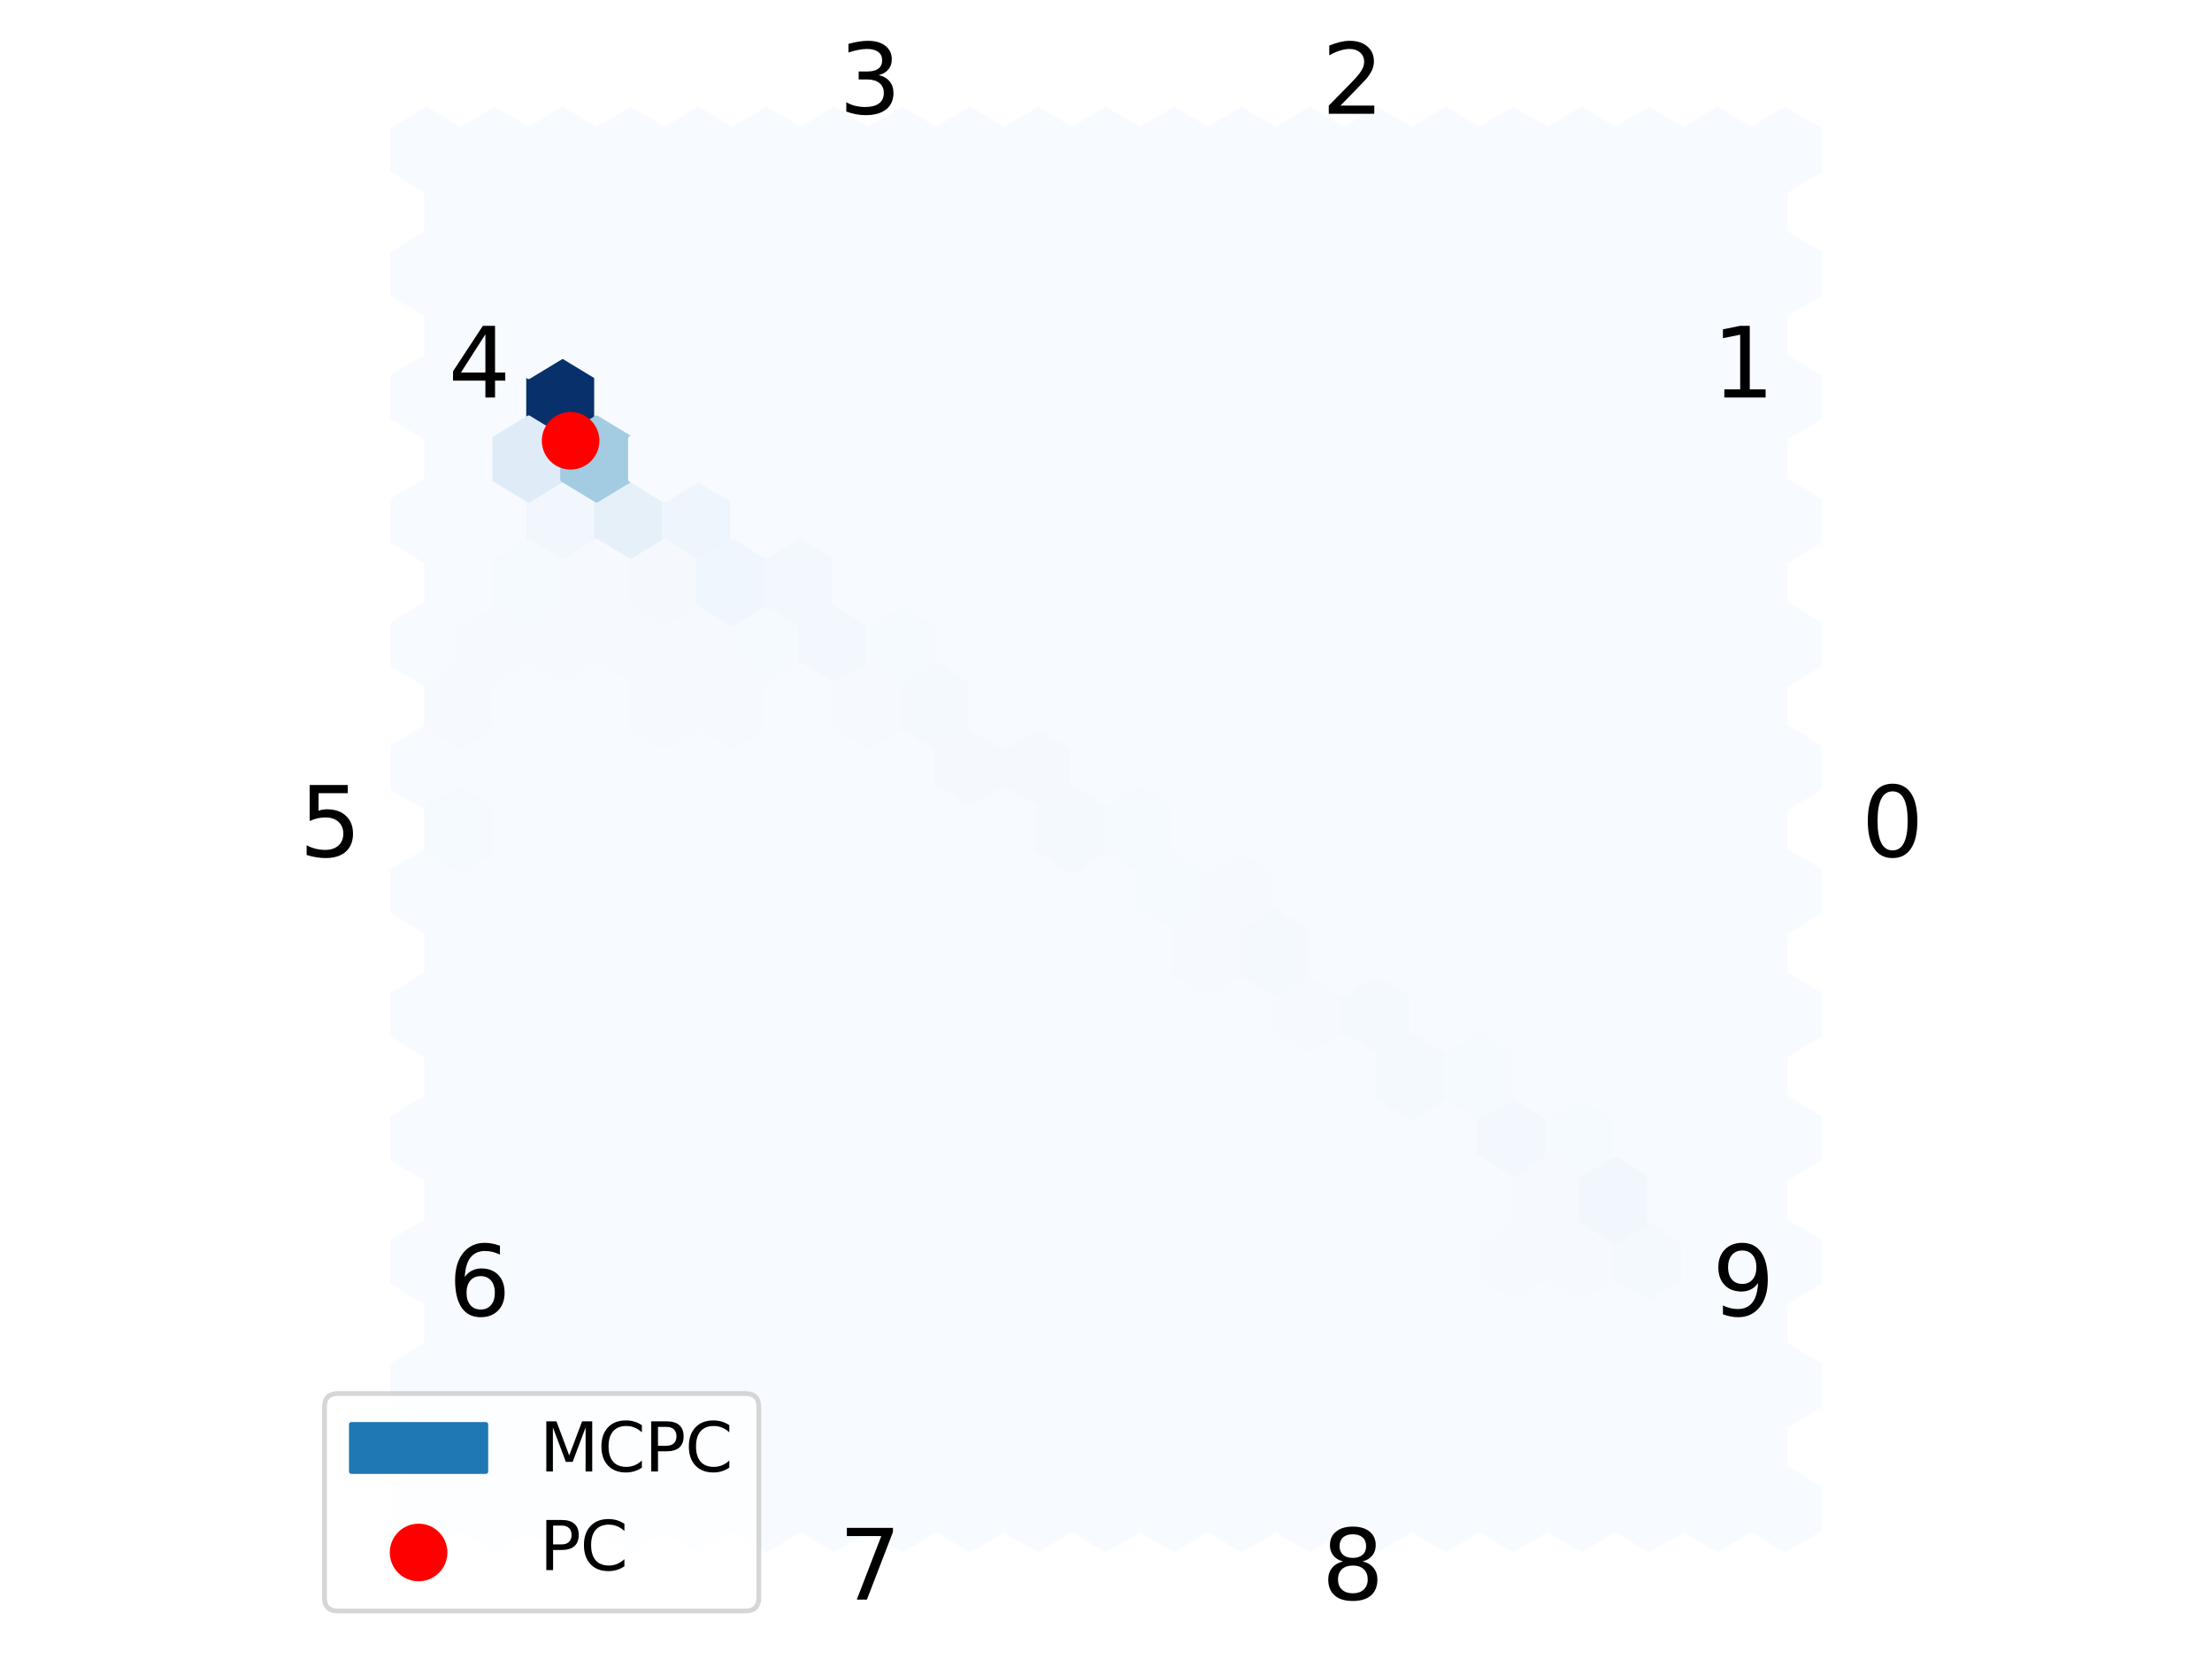 <?xml version="1.0" encoding="utf-8" standalone="no"?>
<!DOCTYPE svg PUBLIC "-//W3C//DTD SVG 1.1//EN"
  "http://www.w3.org/Graphics/SVG/1.1/DTD/svg11.dtd">
<svg xmlns:xlink="http://www.w3.org/1999/xlink" width="460.8pt" height="345.6pt" viewBox="0 0 460.8 345.6" xmlns="http://www.w3.org/2000/svg" version="1.1">
 <defs>
  <style type="text/css">*{stroke-linejoin: round; stroke-linecap: butt}</style>
 </defs>
 <g id="figure_1">
  <g id="patch_1">
   <path d="M 0 345.6 
L 460.8 345.6 
L 460.8 0 
L 0 0 
z
" style="fill: #ffffff"/>
  </g>
  <g id="axes_1">
   <g id="PolyCollection_1">
    <defs>
     <path id="C0_0_7b7e9aebc4" d="M 237.475 -168.512 
L 237.475 -177.088 
L 230.4 -181.376 
L 223.325 -177.088 
L 223.325 -168.512 
L 230.4 -164.224 
z
"/>
    </defs>
    <g clip-path="url(#pd5ee3e0614)">
     <use xlink:href="#C0_0_7b7e9aebc4" x="-141.5" y="487.1" style="fill: #f7fbff; stroke: #f7fbff"/>
    </g>
    <g clip-path="url(#pd5ee3e0614)">
     <use xlink:href="#C0_0_7b7e9aebc4" x="-141.5" y="461.373" style="fill: #f7fbff; stroke: #f7fbff"/>
    </g>
    <g clip-path="url(#pd5ee3e0614)">
     <use xlink:href="#C0_0_7b7e9aebc4" x="-141.5" y="435.645" style="fill: #f7fbff; stroke: #f7fbff"/>
    </g>
    <g clip-path="url(#pd5ee3e0614)">
     <use xlink:href="#C0_0_7b7e9aebc4" x="-141.5" y="409.918" style="fill: #f7fbff; stroke: #f7fbff"/>
    </g>
    <g clip-path="url(#pd5ee3e0614)">
     <use xlink:href="#C0_0_7b7e9aebc4" x="-141.5" y="384.191" style="fill: #f7fbff; stroke: #f7fbff"/>
    </g>
    <g clip-path="url(#pd5ee3e0614)">
     <use xlink:href="#C0_0_7b7e9aebc4" x="-141.5" y="358.464" style="fill: #f7fbff; stroke: #f7fbff"/>
    </g>
    <g clip-path="url(#pd5ee3e0614)">
     <use xlink:href="#C0_0_7b7e9aebc4" x="-141.5" y="332.736" style="fill: #f7fbff; stroke: #f7fbff"/>
    </g>
    <g clip-path="url(#pd5ee3e0614)">
     <use xlink:href="#C0_0_7b7e9aebc4" x="-141.5" y="307.009" style="fill: #f7fbff; stroke: #f7fbff"/>
    </g>
    <g clip-path="url(#pd5ee3e0614)">
     <use xlink:href="#C0_0_7b7e9aebc4" x="-141.5" y="281.282" style="fill: #f7fbff; stroke: #f7fbff"/>
    </g>
    <g clip-path="url(#pd5ee3e0614)">
     <use xlink:href="#C0_0_7b7e9aebc4" x="-141.5" y="255.555" style="fill: #f7fbff; stroke: #f7fbff"/>
    </g>
    <g clip-path="url(#pd5ee3e0614)">
     <use xlink:href="#C0_0_7b7e9aebc4" x="-141.5" y="229.827" style="fill: #f7fbff; stroke: #f7fbff"/>
    </g>
    <g clip-path="url(#pd5ee3e0614)">
     <use xlink:href="#C0_0_7b7e9aebc4" x="-141.5" y="204.1" style="fill: #f7fbff; stroke: #f7fbff"/>
    </g>
    <g clip-path="url(#pd5ee3e0614)">
     <use xlink:href="#C0_0_7b7e9aebc4" x="-127.35" y="487.1" style="fill: #f7fbff; stroke: #f7fbff"/>
    </g>
    <g clip-path="url(#pd5ee3e0614)">
     <use xlink:href="#C0_0_7b7e9aebc4" x="-127.35" y="461.373" style="fill: #f7fbff; stroke: #f7fbff"/>
    </g>
    <g clip-path="url(#pd5ee3e0614)">
     <use xlink:href="#C0_0_7b7e9aebc4" x="-127.35" y="435.645" style="fill: #f7fbff; stroke: #f7fbff"/>
    </g>
    <g clip-path="url(#pd5ee3e0614)">
     <use xlink:href="#C0_0_7b7e9aebc4" x="-127.35" y="409.918" style="fill: #f7fbff; stroke: #f7fbff"/>
    </g>
    <g clip-path="url(#pd5ee3e0614)">
     <use xlink:href="#C0_0_7b7e9aebc4" x="-127.35" y="384.191" style="fill: #f7fbff; stroke: #f7fbff"/>
    </g>
    <g clip-path="url(#pd5ee3e0614)">
     <use xlink:href="#C0_0_7b7e9aebc4" x="-127.35" y="358.464" style="fill: #f7fbff; stroke: #f7fbff"/>
    </g>
    <g clip-path="url(#pd5ee3e0614)">
     <use xlink:href="#C0_0_7b7e9aebc4" x="-127.35" y="332.736" style="fill: #f7fbff; stroke: #f7fbff"/>
    </g>
    <g clip-path="url(#pd5ee3e0614)">
     <use xlink:href="#C0_0_7b7e9aebc4" x="-127.35" y="307.009" style="fill: #f6faff; stroke: #f6faff"/>
    </g>
    <g clip-path="url(#pd5ee3e0614)">
     <use xlink:href="#C0_0_7b7e9aebc4" x="-127.35" y="281.282" style="fill: #f7fbff; stroke: #f7fbff"/>
    </g>
    <g clip-path="url(#pd5ee3e0614)">
     <use xlink:href="#C0_0_7b7e9aebc4" x="-127.35" y="255.555" style="fill: #f7fbff; stroke: #f7fbff"/>
    </g>
    <g clip-path="url(#pd5ee3e0614)">
     <use xlink:href="#C0_0_7b7e9aebc4" x="-127.35" y="229.827" style="fill: #f7fbff; stroke: #f7fbff"/>
    </g>
    <g clip-path="url(#pd5ee3e0614)">
     <use xlink:href="#C0_0_7b7e9aebc4" x="-127.35" y="204.1" style="fill: #f7fbff; stroke: #f7fbff"/>
    </g>
    <g clip-path="url(#pd5ee3e0614)">
     <use xlink:href="#C0_0_7b7e9aebc4" x="-113.2" y="487.1" style="fill: #f7fbff; stroke: #f7fbff"/>
    </g>
    <g clip-path="url(#pd5ee3e0614)">
     <use xlink:href="#C0_0_7b7e9aebc4" x="-113.2" y="461.373" style="fill: #f7fbff; stroke: #f7fbff"/>
    </g>
    <g clip-path="url(#pd5ee3e0614)">
     <use xlink:href="#C0_0_7b7e9aebc4" x="-113.2" y="435.645" style="fill: #f7fbff; stroke: #f7fbff"/>
    </g>
    <g clip-path="url(#pd5ee3e0614)">
     <use xlink:href="#C0_0_7b7e9aebc4" x="-113.2" y="409.918" style="fill: #f7fbff; stroke: #f7fbff"/>
    </g>
    <g clip-path="url(#pd5ee3e0614)">
     <use xlink:href="#C0_0_7b7e9aebc4" x="-113.2" y="384.191" style="fill: #f7fbff; stroke: #f7fbff"/>
    </g>
    <g clip-path="url(#pd5ee3e0614)">
     <use xlink:href="#C0_0_7b7e9aebc4" x="-113.2" y="358.464" style="fill: #f7fbff; stroke: #f7fbff"/>
    </g>
    <g clip-path="url(#pd5ee3e0614)">
     <use xlink:href="#C0_0_7b7e9aebc4" x="-113.2" y="332.736" style="fill: #f7fbff; stroke: #f7fbff"/>
    </g>
    <g clip-path="url(#pd5ee3e0614)">
     <use xlink:href="#C0_0_7b7e9aebc4" x="-113.2" y="307.009" style="fill: #f6faff; stroke: #f6faff"/>
    </g>
    <g clip-path="url(#pd5ee3e0614)">
     <use xlink:href="#C0_0_7b7e9aebc4" x="-113.2" y="281.282" style="fill: #f2f7fd; stroke: #f2f7fd"/>
    </g>
    <g clip-path="url(#pd5ee3e0614)">
     <use xlink:href="#C0_0_7b7e9aebc4" x="-113.2" y="255.555" style="fill: #08306b; stroke: #08306b"/>
    </g>
    <g clip-path="url(#pd5ee3e0614)">
     <use xlink:href="#C0_0_7b7e9aebc4" x="-113.2" y="229.827" style="fill: #f7fbff; stroke: #f7fbff"/>
    </g>
    <g clip-path="url(#pd5ee3e0614)">
     <use xlink:href="#C0_0_7b7e9aebc4" x="-113.2" y="204.1" style="fill: #f7fbff; stroke: #f7fbff"/>
    </g>
    <g clip-path="url(#pd5ee3e0614)">
     <use xlink:href="#C0_0_7b7e9aebc4" x="-99.05" y="487.1" style="fill: #f7fbff; stroke: #f7fbff"/>
    </g>
    <g clip-path="url(#pd5ee3e0614)">
     <use xlink:href="#C0_0_7b7e9aebc4" x="-99.05" y="461.373" style="fill: #f7fbff; stroke: #f7fbff"/>
    </g>
    <g clip-path="url(#pd5ee3e0614)">
     <use xlink:href="#C0_0_7b7e9aebc4" x="-99.05" y="435.645" style="fill: #f7fbff; stroke: #f7fbff"/>
    </g>
    <g clip-path="url(#pd5ee3e0614)">
     <use xlink:href="#C0_0_7b7e9aebc4" x="-99.05" y="409.918" style="fill: #f7fbff; stroke: #f7fbff"/>
    </g>
    <g clip-path="url(#pd5ee3e0614)">
     <use xlink:href="#C0_0_7b7e9aebc4" x="-99.05" y="384.191" style="fill: #f7fbff; stroke: #f7fbff"/>
    </g>
    <g clip-path="url(#pd5ee3e0614)">
     <use xlink:href="#C0_0_7b7e9aebc4" x="-99.05" y="358.464" style="fill: #f7fbff; stroke: #f7fbff"/>
    </g>
    <g clip-path="url(#pd5ee3e0614)">
     <use xlink:href="#C0_0_7b7e9aebc4" x="-99.05" y="332.736" style="fill: #f7fbff; stroke: #f7fbff"/>
    </g>
    <g clip-path="url(#pd5ee3e0614)">
     <use xlink:href="#C0_0_7b7e9aebc4" x="-99.05" y="307.009" style="fill: #f6faff; stroke: #f6faff"/>
    </g>
    <g clip-path="url(#pd5ee3e0614)">
     <use xlink:href="#C0_0_7b7e9aebc4" x="-99.05" y="281.282" style="fill: #e6f0f9; stroke: #e6f0f9"/>
    </g>
    <g clip-path="url(#pd5ee3e0614)">
     <use xlink:href="#C0_0_7b7e9aebc4" x="-99.05" y="255.555" style="fill: #f7fbff; stroke: #f7fbff"/>
    </g>
    <g clip-path="url(#pd5ee3e0614)">
     <use xlink:href="#C0_0_7b7e9aebc4" x="-99.05" y="229.827" style="fill: #f7fbff; stroke: #f7fbff"/>
    </g>
    <g clip-path="url(#pd5ee3e0614)">
     <use xlink:href="#C0_0_7b7e9aebc4" x="-99.05" y="204.1" style="fill: #f7fbff; stroke: #f7fbff"/>
    </g>
    <g clip-path="url(#pd5ee3e0614)">
     <use xlink:href="#C0_0_7b7e9aebc4" x="-84.9" y="487.1" style="fill: #f7fbff; stroke: #f7fbff"/>
    </g>
    <g clip-path="url(#pd5ee3e0614)">
     <use xlink:href="#C0_0_7b7e9aebc4" x="-84.9" y="461.373" style="fill: #f7fbff; stroke: #f7fbff"/>
    </g>
    <g clip-path="url(#pd5ee3e0614)">
     <use xlink:href="#C0_0_7b7e9aebc4" x="-84.9" y="435.645" style="fill: #f7fbff; stroke: #f7fbff"/>
    </g>
    <g clip-path="url(#pd5ee3e0614)">
     <use xlink:href="#C0_0_7b7e9aebc4" x="-84.9" y="409.918" style="fill: #f7fbff; stroke: #f7fbff"/>
    </g>
    <g clip-path="url(#pd5ee3e0614)">
     <use xlink:href="#C0_0_7b7e9aebc4" x="-84.9" y="384.191" style="fill: #f7fbff; stroke: #f7fbff"/>
    </g>
    <g clip-path="url(#pd5ee3e0614)">
     <use xlink:href="#C0_0_7b7e9aebc4" x="-84.9" y="358.464" style="fill: #f7fbff; stroke: #f7fbff"/>
    </g>
    <g clip-path="url(#pd5ee3e0614)">
     <use xlink:href="#C0_0_7b7e9aebc4" x="-84.9" y="332.736" style="fill: #f7fbff; stroke: #f7fbff"/>
    </g>
    <g clip-path="url(#pd5ee3e0614)">
     <use xlink:href="#C0_0_7b7e9aebc4" x="-84.9" y="307.009" style="fill: #f6faff; stroke: #f6faff"/>
    </g>
    <g clip-path="url(#pd5ee3e0614)">
     <use xlink:href="#C0_0_7b7e9aebc4" x="-84.9" y="281.282" style="fill: #eef5fc; stroke: #eef5fc"/>
    </g>
    <g clip-path="url(#pd5ee3e0614)">
     <use xlink:href="#C0_0_7b7e9aebc4" x="-84.9" y="255.555" style="fill: #f7fbff; stroke: #f7fbff"/>
    </g>
    <g clip-path="url(#pd5ee3e0614)">
     <use xlink:href="#C0_0_7b7e9aebc4" x="-84.9" y="229.827" style="fill: #f7fbff; stroke: #f7fbff"/>
    </g>
    <g clip-path="url(#pd5ee3e0614)">
     <use xlink:href="#C0_0_7b7e9aebc4" x="-84.9" y="204.1" style="fill: #f7fbff; stroke: #f7fbff"/>
    </g>
    <g clip-path="url(#pd5ee3e0614)">
     <use xlink:href="#C0_0_7b7e9aebc4" x="-70.75" y="487.1" style="fill: #f7fbff; stroke: #f7fbff"/>
    </g>
    <g clip-path="url(#pd5ee3e0614)">
     <use xlink:href="#C0_0_7b7e9aebc4" x="-70.75" y="461.373" style="fill: #f7fbff; stroke: #f7fbff"/>
    </g>
    <g clip-path="url(#pd5ee3e0614)">
     <use xlink:href="#C0_0_7b7e9aebc4" x="-70.75" y="435.645" style="fill: #f7fbff; stroke: #f7fbff"/>
    </g>
    <g clip-path="url(#pd5ee3e0614)">
     <use xlink:href="#C0_0_7b7e9aebc4" x="-70.75" y="409.918" style="fill: #f7fbff; stroke: #f7fbff"/>
    </g>
    <g clip-path="url(#pd5ee3e0614)">
     <use xlink:href="#C0_0_7b7e9aebc4" x="-70.75" y="384.191" style="fill: #f7fbff; stroke: #f7fbff"/>
    </g>
    <g clip-path="url(#pd5ee3e0614)">
     <use xlink:href="#C0_0_7b7e9aebc4" x="-70.75" y="358.464" style="fill: #f7fbff; stroke: #f7fbff"/>
    </g>
    <g clip-path="url(#pd5ee3e0614)">
     <use xlink:href="#C0_0_7b7e9aebc4" x="-70.75" y="332.736" style="fill: #f7fbff; stroke: #f7fbff"/>
    </g>
    <g clip-path="url(#pd5ee3e0614)">
     <use xlink:href="#C0_0_7b7e9aebc4" x="-70.75" y="307.009" style="fill: #f5fafe; stroke: #f5fafe"/>
    </g>
    <g clip-path="url(#pd5ee3e0614)">
     <use xlink:href="#C0_0_7b7e9aebc4" x="-70.75" y="281.282" style="fill: #f7fbff; stroke: #f7fbff"/>
    </g>
    <g clip-path="url(#pd5ee3e0614)">
     <use xlink:href="#C0_0_7b7e9aebc4" x="-70.75" y="255.555" style="fill: #f7fbff; stroke: #f7fbff"/>
    </g>
    <g clip-path="url(#pd5ee3e0614)">
     <use xlink:href="#C0_0_7b7e9aebc4" x="-70.75" y="229.827" style="fill: #f7fbff; stroke: #f7fbff"/>
    </g>
    <g clip-path="url(#pd5ee3e0614)">
     <use xlink:href="#C0_0_7b7e9aebc4" x="-70.75" y="204.1" style="fill: #f7fbff; stroke: #f7fbff"/>
    </g>
    <g clip-path="url(#pd5ee3e0614)">
     <use xlink:href="#C0_0_7b7e9aebc4" x="-56.6" y="487.1" style="fill: #f7fbff; stroke: #f7fbff"/>
    </g>
    <g clip-path="url(#pd5ee3e0614)">
     <use xlink:href="#C0_0_7b7e9aebc4" x="-56.6" y="461.373" style="fill: #f7fbff; stroke: #f7fbff"/>
    </g>
    <g clip-path="url(#pd5ee3e0614)">
     <use xlink:href="#C0_0_7b7e9aebc4" x="-56.6" y="435.645" style="fill: #f7fbff; stroke: #f7fbff"/>
    </g>
    <g clip-path="url(#pd5ee3e0614)">
     <use xlink:href="#C0_0_7b7e9aebc4" x="-56.6" y="409.918" style="fill: #f7fbff; stroke: #f7fbff"/>
    </g>
    <g clip-path="url(#pd5ee3e0614)">
     <use xlink:href="#C0_0_7b7e9aebc4" x="-56.6" y="384.191" style="fill: #f7fbff; stroke: #f7fbff"/>
    </g>
    <g clip-path="url(#pd5ee3e0614)">
     <use xlink:href="#C0_0_7b7e9aebc4" x="-56.6" y="358.464" style="fill: #f7fbff; stroke: #f7fbff"/>
    </g>
    <g clip-path="url(#pd5ee3e0614)">
     <use xlink:href="#C0_0_7b7e9aebc4" x="-56.6" y="332.736" style="fill: #f7fbff; stroke: #f7fbff"/>
    </g>
    <g clip-path="url(#pd5ee3e0614)">
     <use xlink:href="#C0_0_7b7e9aebc4" x="-56.6" y="307.009" style="fill: #f3f8fe; stroke: #f3f8fe"/>
    </g>
    <g clip-path="url(#pd5ee3e0614)">
     <use xlink:href="#C0_0_7b7e9aebc4" x="-56.6" y="281.282" style="fill: #f7fbff; stroke: #f7fbff"/>
    </g>
    <g clip-path="url(#pd5ee3e0614)">
     <use xlink:href="#C0_0_7b7e9aebc4" x="-56.6" y="255.555" style="fill: #f7fbff; stroke: #f7fbff"/>
    </g>
    <g clip-path="url(#pd5ee3e0614)">
     <use xlink:href="#C0_0_7b7e9aebc4" x="-56.6" y="229.827" style="fill: #f7fbff; stroke: #f7fbff"/>
    </g>
    <g clip-path="url(#pd5ee3e0614)">
     <use xlink:href="#C0_0_7b7e9aebc4" x="-56.6" y="204.1" style="fill: #f7fbff; stroke: #f7fbff"/>
    </g>
    <g clip-path="url(#pd5ee3e0614)">
     <use xlink:href="#C0_0_7b7e9aebc4" x="-42.45" y="487.1" style="fill: #f7fbff; stroke: #f7fbff"/>
    </g>
    <g clip-path="url(#pd5ee3e0614)">
     <use xlink:href="#C0_0_7b7e9aebc4" x="-42.45" y="461.373" style="fill: #f7fbff; stroke: #f7fbff"/>
    </g>
    <g clip-path="url(#pd5ee3e0614)">
     <use xlink:href="#C0_0_7b7e9aebc4" x="-42.45" y="435.645" style="fill: #f7fbff; stroke: #f7fbff"/>
    </g>
    <g clip-path="url(#pd5ee3e0614)">
     <use xlink:href="#C0_0_7b7e9aebc4" x="-42.45" y="409.918" style="fill: #f7fbff; stroke: #f7fbff"/>
    </g>
    <g clip-path="url(#pd5ee3e0614)">
     <use xlink:href="#C0_0_7b7e9aebc4" x="-42.45" y="384.191" style="fill: #f7fbff; stroke: #f7fbff"/>
    </g>
    <g clip-path="url(#pd5ee3e0614)">
     <use xlink:href="#C0_0_7b7e9aebc4" x="-42.45" y="358.464" style="fill: #f7fbff; stroke: #f7fbff"/>
    </g>
    <g clip-path="url(#pd5ee3e0614)">
     <use xlink:href="#C0_0_7b7e9aebc4" x="-42.45" y="332.736" style="fill: #f7fbff; stroke: #f7fbff"/>
    </g>
    <g clip-path="url(#pd5ee3e0614)">
     <use xlink:href="#C0_0_7b7e9aebc4" x="-42.45" y="307.009" style="fill: #f5fafe; stroke: #f5fafe"/>
    </g>
    <g clip-path="url(#pd5ee3e0614)">
     <use xlink:href="#C0_0_7b7e9aebc4" x="-42.45" y="281.282" style="fill: #f7fbff; stroke: #f7fbff"/>
    </g>
    <g clip-path="url(#pd5ee3e0614)">
     <use xlink:href="#C0_0_7b7e9aebc4" x="-42.45" y="255.555" style="fill: #f7fbff; stroke: #f7fbff"/>
    </g>
    <g clip-path="url(#pd5ee3e0614)">
     <use xlink:href="#C0_0_7b7e9aebc4" x="-42.45" y="229.827" style="fill: #f7fbff; stroke: #f7fbff"/>
    </g>
    <g clip-path="url(#pd5ee3e0614)">
     <use xlink:href="#C0_0_7b7e9aebc4" x="-42.45" y="204.1" style="fill: #f7fbff; stroke: #f7fbff"/>
    </g>
    <g clip-path="url(#pd5ee3e0614)">
     <use xlink:href="#C0_0_7b7e9aebc4" x="-28.3" y="487.1" style="fill: #f7fbff; stroke: #f7fbff"/>
    </g>
    <g clip-path="url(#pd5ee3e0614)">
     <use xlink:href="#C0_0_7b7e9aebc4" x="-28.3" y="461.373" style="fill: #f7fbff; stroke: #f7fbff"/>
    </g>
    <g clip-path="url(#pd5ee3e0614)">
     <use xlink:href="#C0_0_7b7e9aebc4" x="-28.3" y="435.645" style="fill: #f7fbff; stroke: #f7fbff"/>
    </g>
    <g clip-path="url(#pd5ee3e0614)">
     <use xlink:href="#C0_0_7b7e9aebc4" x="-28.3" y="409.918" style="fill: #f7fbff; stroke: #f7fbff"/>
    </g>
    <g clip-path="url(#pd5ee3e0614)">
     <use xlink:href="#C0_0_7b7e9aebc4" x="-28.3" y="384.191" style="fill: #f7fbff; stroke: #f7fbff"/>
    </g>
    <g clip-path="url(#pd5ee3e0614)">
     <use xlink:href="#C0_0_7b7e9aebc4" x="-28.3" y="358.464" style="fill: #f7fbff; stroke: #f7fbff"/>
    </g>
    <g clip-path="url(#pd5ee3e0614)">
     <use xlink:href="#C0_0_7b7e9aebc4" x="-28.3" y="332.736" style="fill: #f5f9fe; stroke: #f5f9fe"/>
    </g>
    <g clip-path="url(#pd5ee3e0614)">
     <use xlink:href="#C0_0_7b7e9aebc4" x="-28.3" y="307.009" style="fill: #f7fbff; stroke: #f7fbff"/>
    </g>
    <g clip-path="url(#pd5ee3e0614)">
     <use xlink:href="#C0_0_7b7e9aebc4" x="-28.3" y="281.282" style="fill: #f7fbff; stroke: #f7fbff"/>
    </g>
    <g clip-path="url(#pd5ee3e0614)">
     <use xlink:href="#C0_0_7b7e9aebc4" x="-28.3" y="255.555" style="fill: #f7fbff; stroke: #f7fbff"/>
    </g>
    <g clip-path="url(#pd5ee3e0614)">
     <use xlink:href="#C0_0_7b7e9aebc4" x="-28.3" y="229.827" style="fill: #f7fbff; stroke: #f7fbff"/>
    </g>
    <g clip-path="url(#pd5ee3e0614)">
     <use xlink:href="#C0_0_7b7e9aebc4" x="-28.3" y="204.1" style="fill: #f7fbff; stroke: #f7fbff"/>
    </g>
    <g clip-path="url(#pd5ee3e0614)">
     <use xlink:href="#C0_0_7b7e9aebc4" x="-14.15" y="487.1" style="fill: #f7fbff; stroke: #f7fbff"/>
    </g>
    <g clip-path="url(#pd5ee3e0614)">
     <use xlink:href="#C0_0_7b7e9aebc4" x="-14.15" y="461.373" style="fill: #f7fbff; stroke: #f7fbff"/>
    </g>
    <g clip-path="url(#pd5ee3e0614)">
     <use xlink:href="#C0_0_7b7e9aebc4" x="-14.15" y="435.645" style="fill: #f7fbff; stroke: #f7fbff"/>
    </g>
    <g clip-path="url(#pd5ee3e0614)">
     <use xlink:href="#C0_0_7b7e9aebc4" x="-14.15" y="409.918" style="fill: #f7fbff; stroke: #f7fbff"/>
    </g>
    <g clip-path="url(#pd5ee3e0614)">
     <use xlink:href="#C0_0_7b7e9aebc4" x="-14.15" y="384.191" style="fill: #f7fbff; stroke: #f7fbff"/>
    </g>
    <g clip-path="url(#pd5ee3e0614)">
     <use xlink:href="#C0_0_7b7e9aebc4" x="-14.15" y="358.464" style="fill: #f7fbff; stroke: #f7fbff"/>
    </g>
    <g clip-path="url(#pd5ee3e0614)">
     <use xlink:href="#C0_0_7b7e9aebc4" x="-14.15" y="332.736" style="fill: #f5f9fe; stroke: #f5f9fe"/>
    </g>
    <g clip-path="url(#pd5ee3e0614)">
     <use xlink:href="#C0_0_7b7e9aebc4" x="-14.15" y="307.009" style="fill: #f7fbff; stroke: #f7fbff"/>
    </g>
    <g clip-path="url(#pd5ee3e0614)">
     <use xlink:href="#C0_0_7b7e9aebc4" x="-14.15" y="281.282" style="fill: #f7fbff; stroke: #f7fbff"/>
    </g>
    <g clip-path="url(#pd5ee3e0614)">
     <use xlink:href="#C0_0_7b7e9aebc4" x="-14.15" y="255.555" style="fill: #f7fbff; stroke: #f7fbff"/>
    </g>
    <g clip-path="url(#pd5ee3e0614)">
     <use xlink:href="#C0_0_7b7e9aebc4" x="-14.15" y="229.827" style="fill: #f7fbff; stroke: #f7fbff"/>
    </g>
    <g clip-path="url(#pd5ee3e0614)">
     <use xlink:href="#C0_0_7b7e9aebc4" x="-14.15" y="204.1" style="fill: #f7fbff; stroke: #f7fbff"/>
    </g>
    <g clip-path="url(#pd5ee3e0614)">
     <use xlink:href="#C0_0_7b7e9aebc4" x="0" y="487.1" style="fill: #f7fbff; stroke: #f7fbff"/>
    </g>
    <g clip-path="url(#pd5ee3e0614)">
     <use xlink:href="#C0_0_7b7e9aebc4" x="0" y="461.373" style="fill: #f7fbff; stroke: #f7fbff"/>
    </g>
    <g clip-path="url(#pd5ee3e0614)">
     <use xlink:href="#C0_0_7b7e9aebc4" x="0" y="435.645" style="fill: #f7fbff; stroke: #f7fbff"/>
    </g>
    <g clip-path="url(#pd5ee3e0614)">
     <use xlink:href="#C0_0_7b7e9aebc4" x="0" y="409.918" style="fill: #f7fbff; stroke: #f7fbff"/>
    </g>
    <g clip-path="url(#pd5ee3e0614)">
     <use xlink:href="#C0_0_7b7e9aebc4" x="0" y="384.191" style="fill: #f7fbff; stroke: #f7fbff"/>
    </g>
    <g clip-path="url(#pd5ee3e0614)">
     <use xlink:href="#C0_0_7b7e9aebc4" x="0" y="358.464" style="fill: #f7fbff; stroke: #f7fbff"/>
    </g>
    <g clip-path="url(#pd5ee3e0614)">
     <use xlink:href="#C0_0_7b7e9aebc4" x="0" y="332.736" style="fill: #f7fbff; stroke: #f7fbff"/>
    </g>
    <g clip-path="url(#pd5ee3e0614)">
     <use xlink:href="#C0_0_7b7e9aebc4" x="0" y="307.009" style="fill: #f7fbff; stroke: #f7fbff"/>
    </g>
    <g clip-path="url(#pd5ee3e0614)">
     <use xlink:href="#C0_0_7b7e9aebc4" x="0" y="281.282" style="fill: #f7fbff; stroke: #f7fbff"/>
    </g>
    <g clip-path="url(#pd5ee3e0614)">
     <use xlink:href="#C0_0_7b7e9aebc4" x="0" y="255.555" style="fill: #f7fbff; stroke: #f7fbff"/>
    </g>
    <g clip-path="url(#pd5ee3e0614)">
     <use xlink:href="#C0_0_7b7e9aebc4" x="0" y="229.827" style="fill: #f7fbff; stroke: #f7fbff"/>
    </g>
    <g clip-path="url(#pd5ee3e0614)">
     <use xlink:href="#C0_0_7b7e9aebc4" x="0" y="204.1" style="fill: #f7fbff; stroke: #f7fbff"/>
    </g>
    <g clip-path="url(#pd5ee3e0614)">
     <use xlink:href="#C0_0_7b7e9aebc4" x="14.15" y="487.1" style="fill: #f7fbff; stroke: #f7fbff"/>
    </g>
    <g clip-path="url(#pd5ee3e0614)">
     <use xlink:href="#C0_0_7b7e9aebc4" x="14.15" y="461.373" style="fill: #f7fbff; stroke: #f7fbff"/>
    </g>
    <g clip-path="url(#pd5ee3e0614)">
     <use xlink:href="#C0_0_7b7e9aebc4" x="14.15" y="435.645" style="fill: #f7fbff; stroke: #f7fbff"/>
    </g>
    <g clip-path="url(#pd5ee3e0614)">
     <use xlink:href="#C0_0_7b7e9aebc4" x="14.15" y="409.918" style="fill: #f7fbff; stroke: #f7fbff"/>
    </g>
    <g clip-path="url(#pd5ee3e0614)">
     <use xlink:href="#C0_0_7b7e9aebc4" x="14.15" y="384.191" style="fill: #f7fbff; stroke: #f7fbff"/>
    </g>
    <g clip-path="url(#pd5ee3e0614)">
     <use xlink:href="#C0_0_7b7e9aebc4" x="14.15" y="358.464" style="fill: #f5fafe; stroke: #f5fafe"/>
    </g>
    <g clip-path="url(#pd5ee3e0614)">
     <use xlink:href="#C0_0_7b7e9aebc4" x="14.15" y="332.736" style="fill: #f7fbff; stroke: #f7fbff"/>
    </g>
    <g clip-path="url(#pd5ee3e0614)">
     <use xlink:href="#C0_0_7b7e9aebc4" x="14.15" y="307.009" style="fill: #f7fbff; stroke: #f7fbff"/>
    </g>
    <g clip-path="url(#pd5ee3e0614)">
     <use xlink:href="#C0_0_7b7e9aebc4" x="14.15" y="281.282" style="fill: #f7fbff; stroke: #f7fbff"/>
    </g>
    <g clip-path="url(#pd5ee3e0614)">
     <use xlink:href="#C0_0_7b7e9aebc4" x="14.15" y="255.555" style="fill: #f7fbff; stroke: #f7fbff"/>
    </g>
    <g clip-path="url(#pd5ee3e0614)">
     <use xlink:href="#C0_0_7b7e9aebc4" x="14.15" y="229.827" style="fill: #f7fbff; stroke: #f7fbff"/>
    </g>
    <g clip-path="url(#pd5ee3e0614)">
     <use xlink:href="#C0_0_7b7e9aebc4" x="14.15" y="204.1" style="fill: #f7fbff; stroke: #f7fbff"/>
    </g>
    <g clip-path="url(#pd5ee3e0614)">
     <use xlink:href="#C0_0_7b7e9aebc4" x="28.3" y="487.1" style="fill: #f7fbff; stroke: #f7fbff"/>
    </g>
    <g clip-path="url(#pd5ee3e0614)">
     <use xlink:href="#C0_0_7b7e9aebc4" x="28.3" y="461.373" style="fill: #f7fbff; stroke: #f7fbff"/>
    </g>
    <g clip-path="url(#pd5ee3e0614)">
     <use xlink:href="#C0_0_7b7e9aebc4" x="28.3" y="435.645" style="fill: #f7fbff; stroke: #f7fbff"/>
    </g>
    <g clip-path="url(#pd5ee3e0614)">
     <use xlink:href="#C0_0_7b7e9aebc4" x="28.3" y="409.918" style="fill: #f7fbff; stroke: #f7fbff"/>
    </g>
    <g clip-path="url(#pd5ee3e0614)">
     <use xlink:href="#C0_0_7b7e9aebc4" x="28.3" y="384.191" style="fill: #f7fbff; stroke: #f7fbff"/>
    </g>
    <g clip-path="url(#pd5ee3e0614)">
     <use xlink:href="#C0_0_7b7e9aebc4" x="28.3" y="358.464" style="fill: #f6faff; stroke: #f6faff"/>
    </g>
    <g clip-path="url(#pd5ee3e0614)">
     <use xlink:href="#C0_0_7b7e9aebc4" x="28.3" y="332.736" style="fill: #f7fbff; stroke: #f7fbff"/>
    </g>
    <g clip-path="url(#pd5ee3e0614)">
     <use xlink:href="#C0_0_7b7e9aebc4" x="28.3" y="307.009" style="fill: #f7fbff; stroke: #f7fbff"/>
    </g>
    <g clip-path="url(#pd5ee3e0614)">
     <use xlink:href="#C0_0_7b7e9aebc4" x="28.3" y="281.282" style="fill: #f7fbff; stroke: #f7fbff"/>
    </g>
    <g clip-path="url(#pd5ee3e0614)">
     <use xlink:href="#C0_0_7b7e9aebc4" x="28.3" y="255.555" style="fill: #f7fbff; stroke: #f7fbff"/>
    </g>
    <g clip-path="url(#pd5ee3e0614)">
     <use xlink:href="#C0_0_7b7e9aebc4" x="28.3" y="229.827" style="fill: #f7fbff; stroke: #f7fbff"/>
    </g>
    <g clip-path="url(#pd5ee3e0614)">
     <use xlink:href="#C0_0_7b7e9aebc4" x="28.3" y="204.1" style="fill: #f7fbff; stroke: #f7fbff"/>
    </g>
    <g clip-path="url(#pd5ee3e0614)">
     <use xlink:href="#C0_0_7b7e9aebc4" x="42.45" y="487.1" style="fill: #f7fbff; stroke: #f7fbff"/>
    </g>
    <g clip-path="url(#pd5ee3e0614)">
     <use xlink:href="#C0_0_7b7e9aebc4" x="42.45" y="461.373" style="fill: #f7fbff; stroke: #f7fbff"/>
    </g>
    <g clip-path="url(#pd5ee3e0614)">
     <use xlink:href="#C0_0_7b7e9aebc4" x="42.45" y="435.645" style="fill: #f7fbff; stroke: #f7fbff"/>
    </g>
    <g clip-path="url(#pd5ee3e0614)">
     <use xlink:href="#C0_0_7b7e9aebc4" x="42.45" y="409.918" style="fill: #f7fbff; stroke: #f7fbff"/>
    </g>
    <g clip-path="url(#pd5ee3e0614)">
     <use xlink:href="#C0_0_7b7e9aebc4" x="42.45" y="384.191" style="fill: #f6faff; stroke: #f6faff"/>
    </g>
    <g clip-path="url(#pd5ee3e0614)">
     <use xlink:href="#C0_0_7b7e9aebc4" x="42.45" y="358.464" style="fill: #f7fbff; stroke: #f7fbff"/>
    </g>
    <g clip-path="url(#pd5ee3e0614)">
     <use xlink:href="#C0_0_7b7e9aebc4" x="42.45" y="332.736" style="fill: #f7fbff; stroke: #f7fbff"/>
    </g>
    <g clip-path="url(#pd5ee3e0614)">
     <use xlink:href="#C0_0_7b7e9aebc4" x="42.45" y="307.009" style="fill: #f7fbff; stroke: #f7fbff"/>
    </g>
    <g clip-path="url(#pd5ee3e0614)">
     <use xlink:href="#C0_0_7b7e9aebc4" x="42.45" y="281.282" style="fill: #f7fbff; stroke: #f7fbff"/>
    </g>
    <g clip-path="url(#pd5ee3e0614)">
     <use xlink:href="#C0_0_7b7e9aebc4" x="42.45" y="255.555" style="fill: #f7fbff; stroke: #f7fbff"/>
    </g>
    <g clip-path="url(#pd5ee3e0614)">
     <use xlink:href="#C0_0_7b7e9aebc4" x="42.45" y="229.827" style="fill: #f7fbff; stroke: #f7fbff"/>
    </g>
    <g clip-path="url(#pd5ee3e0614)">
     <use xlink:href="#C0_0_7b7e9aebc4" x="42.45" y="204.1" style="fill: #f7fbff; stroke: #f7fbff"/>
    </g>
    <g clip-path="url(#pd5ee3e0614)">
     <use xlink:href="#C0_0_7b7e9aebc4" x="56.6" y="487.1" style="fill: #f7fbff; stroke: #f7fbff"/>
    </g>
    <g clip-path="url(#pd5ee3e0614)">
     <use xlink:href="#C0_0_7b7e9aebc4" x="56.6" y="461.373" style="fill: #f7fbff; stroke: #f7fbff"/>
    </g>
    <g clip-path="url(#pd5ee3e0614)">
     <use xlink:href="#C0_0_7b7e9aebc4" x="56.6" y="435.645" style="fill: #f7fbff; stroke: #f7fbff"/>
    </g>
    <g clip-path="url(#pd5ee3e0614)">
     <use xlink:href="#C0_0_7b7e9aebc4" x="56.6" y="409.918" style="fill: #f7fbff; stroke: #f7fbff"/>
    </g>
    <g clip-path="url(#pd5ee3e0614)">
     <use xlink:href="#C0_0_7b7e9aebc4" x="56.6" y="384.191" style="fill: #f4f9fe; stroke: #f4f9fe"/>
    </g>
    <g clip-path="url(#pd5ee3e0614)">
     <use xlink:href="#C0_0_7b7e9aebc4" x="56.6" y="358.464" style="fill: #f7fbff; stroke: #f7fbff"/>
    </g>
    <g clip-path="url(#pd5ee3e0614)">
     <use xlink:href="#C0_0_7b7e9aebc4" x="56.6" y="332.736" style="fill: #f7fbff; stroke: #f7fbff"/>
    </g>
    <g clip-path="url(#pd5ee3e0614)">
     <use xlink:href="#C0_0_7b7e9aebc4" x="56.6" y="307.009" style="fill: #f7fbff; stroke: #f7fbff"/>
    </g>
    <g clip-path="url(#pd5ee3e0614)">
     <use xlink:href="#C0_0_7b7e9aebc4" x="56.6" y="281.282" style="fill: #f7fbff; stroke: #f7fbff"/>
    </g>
    <g clip-path="url(#pd5ee3e0614)">
     <use xlink:href="#C0_0_7b7e9aebc4" x="56.6" y="255.555" style="fill: #f7fbff; stroke: #f7fbff"/>
    </g>
    <g clip-path="url(#pd5ee3e0614)">
     <use xlink:href="#C0_0_7b7e9aebc4" x="56.6" y="229.827" style="fill: #f7fbff; stroke: #f7fbff"/>
    </g>
    <g clip-path="url(#pd5ee3e0614)">
     <use xlink:href="#C0_0_7b7e9aebc4" x="56.6" y="204.1" style="fill: #f7fbff; stroke: #f7fbff"/>
    </g>
    <g clip-path="url(#pd5ee3e0614)">
     <use xlink:href="#C0_0_7b7e9aebc4" x="70.75" y="487.1" style="fill: #f7fbff; stroke: #f7fbff"/>
    </g>
    <g clip-path="url(#pd5ee3e0614)">
     <use xlink:href="#C0_0_7b7e9aebc4" x="70.75" y="461.373" style="fill: #f7fbff; stroke: #f7fbff"/>
    </g>
    <g clip-path="url(#pd5ee3e0614)">
     <use xlink:href="#C0_0_7b7e9aebc4" x="70.75" y="435.645" style="fill: #f7fbff; stroke: #f7fbff"/>
    </g>
    <g clip-path="url(#pd5ee3e0614)">
     <use xlink:href="#C0_0_7b7e9aebc4" x="70.75" y="409.918" style="fill: #f7fbff; stroke: #f7fbff"/>
    </g>
    <g clip-path="url(#pd5ee3e0614)">
     <use xlink:href="#C0_0_7b7e9aebc4" x="70.75" y="384.191" style="fill: #f7fbff; stroke: #f7fbff"/>
    </g>
    <g clip-path="url(#pd5ee3e0614)">
     <use xlink:href="#C0_0_7b7e9aebc4" x="70.75" y="358.464" style="fill: #f7fbff; stroke: #f7fbff"/>
    </g>
    <g clip-path="url(#pd5ee3e0614)">
     <use xlink:href="#C0_0_7b7e9aebc4" x="70.75" y="332.736" style="fill: #f7fbff; stroke: #f7fbff"/>
    </g>
    <g clip-path="url(#pd5ee3e0614)">
     <use xlink:href="#C0_0_7b7e9aebc4" x="70.75" y="307.009" style="fill: #f7fbff; stroke: #f7fbff"/>
    </g>
    <g clip-path="url(#pd5ee3e0614)">
     <use xlink:href="#C0_0_7b7e9aebc4" x="70.75" y="281.282" style="fill: #f7fbff; stroke: #f7fbff"/>
    </g>
    <g clip-path="url(#pd5ee3e0614)">
     <use xlink:href="#C0_0_7b7e9aebc4" x="70.75" y="255.555" style="fill: #f7fbff; stroke: #f7fbff"/>
    </g>
    <g clip-path="url(#pd5ee3e0614)">
     <use xlink:href="#C0_0_7b7e9aebc4" x="70.75" y="229.827" style="fill: #f7fbff; stroke: #f7fbff"/>
    </g>
    <g clip-path="url(#pd5ee3e0614)">
     <use xlink:href="#C0_0_7b7e9aebc4" x="70.75" y="204.1" style="fill: #f7fbff; stroke: #f7fbff"/>
    </g>
    <g clip-path="url(#pd5ee3e0614)">
     <use xlink:href="#C0_0_7b7e9aebc4" x="84.9" y="487.1" style="fill: #f7fbff; stroke: #f7fbff"/>
    </g>
    <g clip-path="url(#pd5ee3e0614)">
     <use xlink:href="#C0_0_7b7e9aebc4" x="84.9" y="461.373" style="fill: #f7fbff; stroke: #f7fbff"/>
    </g>
    <g clip-path="url(#pd5ee3e0614)">
     <use xlink:href="#C0_0_7b7e9aebc4" x="84.9" y="435.645" style="fill: #f6faff; stroke: #f6faff"/>
    </g>
    <g clip-path="url(#pd5ee3e0614)">
     <use xlink:href="#C0_0_7b7e9aebc4" x="84.9" y="409.918" style="fill: #f3f8fe; stroke: #f3f8fe"/>
    </g>
    <g clip-path="url(#pd5ee3e0614)">
     <use xlink:href="#C0_0_7b7e9aebc4" x="84.9" y="384.191" style="fill: #f7fbff; stroke: #f7fbff"/>
    </g>
    <g clip-path="url(#pd5ee3e0614)">
     <use xlink:href="#C0_0_7b7e9aebc4" x="84.9" y="358.464" style="fill: #f7fbff; stroke: #f7fbff"/>
    </g>
    <g clip-path="url(#pd5ee3e0614)">
     <use xlink:href="#C0_0_7b7e9aebc4" x="84.9" y="332.736" style="fill: #f7fbff; stroke: #f7fbff"/>
    </g>
    <g clip-path="url(#pd5ee3e0614)">
     <use xlink:href="#C0_0_7b7e9aebc4" x="84.9" y="307.009" style="fill: #f7fbff; stroke: #f7fbff"/>
    </g>
    <g clip-path="url(#pd5ee3e0614)">
     <use xlink:href="#C0_0_7b7e9aebc4" x="84.9" y="281.282" style="fill: #f7fbff; stroke: #f7fbff"/>
    </g>
    <g clip-path="url(#pd5ee3e0614)">
     <use xlink:href="#C0_0_7b7e9aebc4" x="84.9" y="255.555" style="fill: #f7fbff; stroke: #f7fbff"/>
    </g>
    <g clip-path="url(#pd5ee3e0614)">
     <use xlink:href="#C0_0_7b7e9aebc4" x="84.9" y="229.827" style="fill: #f7fbff; stroke: #f7fbff"/>
    </g>
    <g clip-path="url(#pd5ee3e0614)">
     <use xlink:href="#C0_0_7b7e9aebc4" x="84.9" y="204.1" style="fill: #f7fbff; stroke: #f7fbff"/>
    </g>
    <g clip-path="url(#pd5ee3e0614)">
     <use xlink:href="#C0_0_7b7e9aebc4" x="99.05" y="487.1" style="fill: #f7fbff; stroke: #f7fbff"/>
    </g>
    <g clip-path="url(#pd5ee3e0614)">
     <use xlink:href="#C0_0_7b7e9aebc4" x="99.05" y="461.373" style="fill: #f7fbff; stroke: #f7fbff"/>
    </g>
    <g clip-path="url(#pd5ee3e0614)">
     <use xlink:href="#C0_0_7b7e9aebc4" x="99.05" y="435.645" style="fill: #f6faff; stroke: #f6faff"/>
    </g>
    <g clip-path="url(#pd5ee3e0614)">
     <use xlink:href="#C0_0_7b7e9aebc4" x="99.05" y="409.918" style="fill: #f5fafe; stroke: #f5fafe"/>
    </g>
    <g clip-path="url(#pd5ee3e0614)">
     <use xlink:href="#C0_0_7b7e9aebc4" x="99.05" y="384.191" style="fill: #f7fbff; stroke: #f7fbff"/>
    </g>
    <g clip-path="url(#pd5ee3e0614)">
     <use xlink:href="#C0_0_7b7e9aebc4" x="99.05" y="358.464" style="fill: #f7fbff; stroke: #f7fbff"/>
    </g>
    <g clip-path="url(#pd5ee3e0614)">
     <use xlink:href="#C0_0_7b7e9aebc4" x="99.05" y="332.736" style="fill: #f7fbff; stroke: #f7fbff"/>
    </g>
    <g clip-path="url(#pd5ee3e0614)">
     <use xlink:href="#C0_0_7b7e9aebc4" x="99.05" y="307.009" style="fill: #f7fbff; stroke: #f7fbff"/>
    </g>
    <g clip-path="url(#pd5ee3e0614)">
     <use xlink:href="#C0_0_7b7e9aebc4" x="99.05" y="281.282" style="fill: #f7fbff; stroke: #f7fbff"/>
    </g>
    <g clip-path="url(#pd5ee3e0614)">
     <use xlink:href="#C0_0_7b7e9aebc4" x="99.05" y="255.555" style="fill: #f7fbff; stroke: #f7fbff"/>
    </g>
    <g clip-path="url(#pd5ee3e0614)">
     <use xlink:href="#C0_0_7b7e9aebc4" x="99.05" y="229.827" style="fill: #f7fbff; stroke: #f7fbff"/>
    </g>
    <g clip-path="url(#pd5ee3e0614)">
     <use xlink:href="#C0_0_7b7e9aebc4" x="99.05" y="204.1" style="fill: #f7fbff; stroke: #f7fbff"/>
    </g>
    <g clip-path="url(#pd5ee3e0614)">
     <use xlink:href="#C0_0_7b7e9aebc4" x="113.2" y="487.1" style="fill: #f7fbff; stroke: #f7fbff"/>
    </g>
    <g clip-path="url(#pd5ee3e0614)">
     <use xlink:href="#C0_0_7b7e9aebc4" x="113.2" y="461.373" style="fill: #f7fbff; stroke: #f7fbff"/>
    </g>
    <g clip-path="url(#pd5ee3e0614)">
     <use xlink:href="#C0_0_7b7e9aebc4" x="113.2" y="435.645" style="fill: #f4f9fe; stroke: #f4f9fe"/>
    </g>
    <g clip-path="url(#pd5ee3e0614)">
     <use xlink:href="#C0_0_7b7e9aebc4" x="113.2" y="409.918" style="fill: #f7fbff; stroke: #f7fbff"/>
    </g>
    <g clip-path="url(#pd5ee3e0614)">
     <use xlink:href="#C0_0_7b7e9aebc4" x="113.2" y="384.191" style="fill: #f7fbff; stroke: #f7fbff"/>
    </g>
    <g clip-path="url(#pd5ee3e0614)">
     <use xlink:href="#C0_0_7b7e9aebc4" x="113.2" y="358.464" style="fill: #f7fbff; stroke: #f7fbff"/>
    </g>
    <g clip-path="url(#pd5ee3e0614)">
     <use xlink:href="#C0_0_7b7e9aebc4" x="113.2" y="332.736" style="fill: #f7fbff; stroke: #f7fbff"/>
    </g>
    <g clip-path="url(#pd5ee3e0614)">
     <use xlink:href="#C0_0_7b7e9aebc4" x="113.2" y="307.009" style="fill: #f7fbff; stroke: #f7fbff"/>
    </g>
    <g clip-path="url(#pd5ee3e0614)">
     <use xlink:href="#C0_0_7b7e9aebc4" x="113.2" y="281.282" style="fill: #f7fbff; stroke: #f7fbff"/>
    </g>
    <g clip-path="url(#pd5ee3e0614)">
     <use xlink:href="#C0_0_7b7e9aebc4" x="113.2" y="255.555" style="fill: #f7fbff; stroke: #f7fbff"/>
    </g>
    <g clip-path="url(#pd5ee3e0614)">
     <use xlink:href="#C0_0_7b7e9aebc4" x="113.2" y="229.827" style="fill: #f7fbff; stroke: #f7fbff"/>
    </g>
    <g clip-path="url(#pd5ee3e0614)">
     <use xlink:href="#C0_0_7b7e9aebc4" x="113.2" y="204.1" style="fill: #f7fbff; stroke: #f7fbff"/>
    </g>
    <g clip-path="url(#pd5ee3e0614)">
     <use xlink:href="#C0_0_7b7e9aebc4" x="127.35" y="487.1" style="fill: #f7fbff; stroke: #f7fbff"/>
    </g>
    <g clip-path="url(#pd5ee3e0614)">
     <use xlink:href="#C0_0_7b7e9aebc4" x="127.35" y="461.373" style="fill: #f7fbff; stroke: #f7fbff"/>
    </g>
    <g clip-path="url(#pd5ee3e0614)">
     <use xlink:href="#C0_0_7b7e9aebc4" x="127.35" y="435.645" style="fill: #f7fbff; stroke: #f7fbff"/>
    </g>
    <g clip-path="url(#pd5ee3e0614)">
     <use xlink:href="#C0_0_7b7e9aebc4" x="127.35" y="409.918" style="fill: #f7fbff; stroke: #f7fbff"/>
    </g>
    <g clip-path="url(#pd5ee3e0614)">
     <use xlink:href="#C0_0_7b7e9aebc4" x="127.35" y="384.191" style="fill: #f7fbff; stroke: #f7fbff"/>
    </g>
    <g clip-path="url(#pd5ee3e0614)">
     <use xlink:href="#C0_0_7b7e9aebc4" x="127.35" y="358.464" style="fill: #f7fbff; stroke: #f7fbff"/>
    </g>
    <g clip-path="url(#pd5ee3e0614)">
     <use xlink:href="#C0_0_7b7e9aebc4" x="127.35" y="332.736" style="fill: #f7fbff; stroke: #f7fbff"/>
    </g>
    <g clip-path="url(#pd5ee3e0614)">
     <use xlink:href="#C0_0_7b7e9aebc4" x="127.35" y="307.009" style="fill: #f7fbff; stroke: #f7fbff"/>
    </g>
    <g clip-path="url(#pd5ee3e0614)">
     <use xlink:href="#C0_0_7b7e9aebc4" x="127.35" y="281.282" style="fill: #f7fbff; stroke: #f7fbff"/>
    </g>
    <g clip-path="url(#pd5ee3e0614)">
     <use xlink:href="#C0_0_7b7e9aebc4" x="127.35" y="255.555" style="fill: #f7fbff; stroke: #f7fbff"/>
    </g>
    <g clip-path="url(#pd5ee3e0614)">
     <use xlink:href="#C0_0_7b7e9aebc4" x="127.35" y="229.827" style="fill: #f7fbff; stroke: #f7fbff"/>
    </g>
    <g clip-path="url(#pd5ee3e0614)">
     <use xlink:href="#C0_0_7b7e9aebc4" x="127.35" y="204.1" style="fill: #f7fbff; stroke: #f7fbff"/>
    </g>
    <g clip-path="url(#pd5ee3e0614)">
     <use xlink:href="#C0_0_7b7e9aebc4" x="141.5" y="487.1" style="fill: #f7fbff; stroke: #f7fbff"/>
    </g>
    <g clip-path="url(#pd5ee3e0614)">
     <use xlink:href="#C0_0_7b7e9aebc4" x="141.5" y="461.373" style="fill: #f7fbff; stroke: #f7fbff"/>
    </g>
    <g clip-path="url(#pd5ee3e0614)">
     <use xlink:href="#C0_0_7b7e9aebc4" x="141.5" y="435.645" style="fill: #f7fbff; stroke: #f7fbff"/>
    </g>
    <g clip-path="url(#pd5ee3e0614)">
     <use xlink:href="#C0_0_7b7e9aebc4" x="141.5" y="409.918" style="fill: #f7fbff; stroke: #f7fbff"/>
    </g>
    <g clip-path="url(#pd5ee3e0614)">
     <use xlink:href="#C0_0_7b7e9aebc4" x="141.5" y="384.191" style="fill: #f7fbff; stroke: #f7fbff"/>
    </g>
    <g clip-path="url(#pd5ee3e0614)">
     <use xlink:href="#C0_0_7b7e9aebc4" x="141.5" y="358.464" style="fill: #f7fbff; stroke: #f7fbff"/>
    </g>
    <g clip-path="url(#pd5ee3e0614)">
     <use xlink:href="#C0_0_7b7e9aebc4" x="141.5" y="332.736" style="fill: #f7fbff; stroke: #f7fbff"/>
    </g>
    <g clip-path="url(#pd5ee3e0614)">
     <use xlink:href="#C0_0_7b7e9aebc4" x="141.5" y="307.009" style="fill: #f7fbff; stroke: #f7fbff"/>
    </g>
    <g clip-path="url(#pd5ee3e0614)">
     <use xlink:href="#C0_0_7b7e9aebc4" x="141.5" y="281.282" style="fill: #f7fbff; stroke: #f7fbff"/>
    </g>
    <g clip-path="url(#pd5ee3e0614)">
     <use xlink:href="#C0_0_7b7e9aebc4" x="141.5" y="255.555" style="fill: #f7fbff; stroke: #f7fbff"/>
    </g>
    <g clip-path="url(#pd5ee3e0614)">
     <use xlink:href="#C0_0_7b7e9aebc4" x="141.5" y="229.827" style="fill: #f7fbff; stroke: #f7fbff"/>
    </g>
    <g clip-path="url(#pd5ee3e0614)">
     <use xlink:href="#C0_0_7b7e9aebc4" x="141.5" y="204.1" style="fill: #f7fbff; stroke: #f7fbff"/>
    </g>
    <g clip-path="url(#pd5ee3e0614)">
     <use xlink:href="#C0_0_7b7e9aebc4" x="-134.425" y="474.236" style="fill: #f7fbff; stroke: #f7fbff"/>
    </g>
    <g clip-path="url(#pd5ee3e0614)">
     <use xlink:href="#C0_0_7b7e9aebc4" x="-134.425" y="448.509" style="fill: #f7fbff; stroke: #f7fbff"/>
    </g>
    <g clip-path="url(#pd5ee3e0614)">
     <use xlink:href="#C0_0_7b7e9aebc4" x="-134.425" y="422.782" style="fill: #f7fbff; stroke: #f7fbff"/>
    </g>
    <g clip-path="url(#pd5ee3e0614)">
     <use xlink:href="#C0_0_7b7e9aebc4" x="-134.425" y="397.054" style="fill: #f7fbff; stroke: #f7fbff"/>
    </g>
    <g clip-path="url(#pd5ee3e0614)">
     <use xlink:href="#C0_0_7b7e9aebc4" x="-134.425" y="371.327" style="fill: #f7fbff; stroke: #f7fbff"/>
    </g>
    <g clip-path="url(#pd5ee3e0614)">
     <use xlink:href="#C0_0_7b7e9aebc4" x="-134.425" y="345.6" style="fill: #f5fafe; stroke: #f5fafe"/>
    </g>
    <g clip-path="url(#pd5ee3e0614)">
     <use xlink:href="#C0_0_7b7e9aebc4" x="-134.425" y="319.873" style="fill: #f6faff; stroke: #f6faff"/>
    </g>
    <g clip-path="url(#pd5ee3e0614)">
     <use xlink:href="#C0_0_7b7e9aebc4" x="-134.425" y="294.146" style="fill: #f7fbff; stroke: #f7fbff"/>
    </g>
    <g clip-path="url(#pd5ee3e0614)">
     <use xlink:href="#C0_0_7b7e9aebc4" x="-134.425" y="268.418" style="fill: #f7fbff; stroke: #f7fbff"/>
    </g>
    <g clip-path="url(#pd5ee3e0614)">
     <use xlink:href="#C0_0_7b7e9aebc4" x="-134.425" y="242.691" style="fill: #f7fbff; stroke: #f7fbff"/>
    </g>
    <g clip-path="url(#pd5ee3e0614)">
     <use xlink:href="#C0_0_7b7e9aebc4" x="-134.425" y="216.964" style="fill: #f7fbff; stroke: #f7fbff"/>
    </g>
    <g clip-path="url(#pd5ee3e0614)">
     <use xlink:href="#C0_0_7b7e9aebc4" x="-120.275" y="474.236" style="fill: #f7fbff; stroke: #f7fbff"/>
    </g>
    <g clip-path="url(#pd5ee3e0614)">
     <use xlink:href="#C0_0_7b7e9aebc4" x="-120.275" y="448.509" style="fill: #f7fbff; stroke: #f7fbff"/>
    </g>
    <g clip-path="url(#pd5ee3e0614)">
     <use xlink:href="#C0_0_7b7e9aebc4" x="-120.275" y="422.782" style="fill: #f7fbff; stroke: #f7fbff"/>
    </g>
    <g clip-path="url(#pd5ee3e0614)">
     <use xlink:href="#C0_0_7b7e9aebc4" x="-120.275" y="397.054" style="fill: #f7fbff; stroke: #f7fbff"/>
    </g>
    <g clip-path="url(#pd5ee3e0614)">
     <use xlink:href="#C0_0_7b7e9aebc4" x="-120.275" y="371.327" style="fill: #f7fbff; stroke: #f7fbff"/>
    </g>
    <g clip-path="url(#pd5ee3e0614)">
     <use xlink:href="#C0_0_7b7e9aebc4" x="-120.275" y="345.6" style="fill: #f7fbff; stroke: #f7fbff"/>
    </g>
    <g clip-path="url(#pd5ee3e0614)">
     <use xlink:href="#C0_0_7b7e9aebc4" x="-120.275" y="319.873" style="fill: #f7fbff; stroke: #f7fbff"/>
    </g>
    <g clip-path="url(#pd5ee3e0614)">
     <use xlink:href="#C0_0_7b7e9aebc4" x="-120.275" y="294.146" style="fill: #f5fafe; stroke: #f5fafe"/>
    </g>
    <g clip-path="url(#pd5ee3e0614)">
     <use xlink:href="#C0_0_7b7e9aebc4" x="-120.275" y="268.418" style="fill: #dfecf7; stroke: #dfecf7"/>
    </g>
    <g clip-path="url(#pd5ee3e0614)">
     <use xlink:href="#C0_0_7b7e9aebc4" x="-120.275" y="242.691" style="fill: #f7fbff; stroke: #f7fbff"/>
    </g>
    <g clip-path="url(#pd5ee3e0614)">
     <use xlink:href="#C0_0_7b7e9aebc4" x="-120.275" y="216.964" style="fill: #f7fbff; stroke: #f7fbff"/>
    </g>
    <g clip-path="url(#pd5ee3e0614)">
     <use xlink:href="#C0_0_7b7e9aebc4" x="-106.125" y="474.236" style="fill: #f7fbff; stroke: #f7fbff"/>
    </g>
    <g clip-path="url(#pd5ee3e0614)">
     <use xlink:href="#C0_0_7b7e9aebc4" x="-106.125" y="448.509" style="fill: #f7fbff; stroke: #f7fbff"/>
    </g>
    <g clip-path="url(#pd5ee3e0614)">
     <use xlink:href="#C0_0_7b7e9aebc4" x="-106.125" y="422.782" style="fill: #f7fbff; stroke: #f7fbff"/>
    </g>
    <g clip-path="url(#pd5ee3e0614)">
     <use xlink:href="#C0_0_7b7e9aebc4" x="-106.125" y="397.054" style="fill: #f7fbff; stroke: #f7fbff"/>
    </g>
    <g clip-path="url(#pd5ee3e0614)">
     <use xlink:href="#C0_0_7b7e9aebc4" x="-106.125" y="371.327" style="fill: #f7fbff; stroke: #f7fbff"/>
    </g>
    <g clip-path="url(#pd5ee3e0614)">
     <use xlink:href="#C0_0_7b7e9aebc4" x="-106.125" y="345.6" style="fill: #f7fbff; stroke: #f7fbff"/>
    </g>
    <g clip-path="url(#pd5ee3e0614)">
     <use xlink:href="#C0_0_7b7e9aebc4" x="-106.125" y="319.873" style="fill: #f7fbff; stroke: #f7fbff"/>
    </g>
    <g clip-path="url(#pd5ee3e0614)">
     <use xlink:href="#C0_0_7b7e9aebc4" x="-106.125" y="294.146" style="fill: #f6faff; stroke: #f6faff"/>
    </g>
    <g clip-path="url(#pd5ee3e0614)">
     <use xlink:href="#C0_0_7b7e9aebc4" x="-106.125" y="268.418" style="fill: #a3cce3; stroke: #a3cce3"/>
    </g>
    <g clip-path="url(#pd5ee3e0614)">
     <use xlink:href="#C0_0_7b7e9aebc4" x="-106.125" y="242.691" style="fill: #f7fbff; stroke: #f7fbff"/>
    </g>
    <g clip-path="url(#pd5ee3e0614)">
     <use xlink:href="#C0_0_7b7e9aebc4" x="-106.125" y="216.964" style="fill: #f7fbff; stroke: #f7fbff"/>
    </g>
    <g clip-path="url(#pd5ee3e0614)">
     <use xlink:href="#C0_0_7b7e9aebc4" x="-91.975" y="474.236" style="fill: #f7fbff; stroke: #f7fbff"/>
    </g>
    <g clip-path="url(#pd5ee3e0614)">
     <use xlink:href="#C0_0_7b7e9aebc4" x="-91.975" y="448.509" style="fill: #f7fbff; stroke: #f7fbff"/>
    </g>
    <g clip-path="url(#pd5ee3e0614)">
     <use xlink:href="#C0_0_7b7e9aebc4" x="-91.975" y="422.782" style="fill: #f7fbff; stroke: #f7fbff"/>
    </g>
    <g clip-path="url(#pd5ee3e0614)">
     <use xlink:href="#C0_0_7b7e9aebc4" x="-91.975" y="397.054" style="fill: #f7fbff; stroke: #f7fbff"/>
    </g>
    <g clip-path="url(#pd5ee3e0614)">
     <use xlink:href="#C0_0_7b7e9aebc4" x="-91.975" y="371.327" style="fill: #f7fbff; stroke: #f7fbff"/>
    </g>
    <g clip-path="url(#pd5ee3e0614)">
     <use xlink:href="#C0_0_7b7e9aebc4" x="-91.975" y="345.6" style="fill: #f7fbff; stroke: #f7fbff"/>
    </g>
    <g clip-path="url(#pd5ee3e0614)">
     <use xlink:href="#C0_0_7b7e9aebc4" x="-91.975" y="319.873" style="fill: #f6faff; stroke: #f6faff"/>
    </g>
    <g clip-path="url(#pd5ee3e0614)">
     <use xlink:href="#C0_0_7b7e9aebc4" x="-91.975" y="294.146" style="fill: #f5f9fe; stroke: #f5f9fe"/>
    </g>
    <g clip-path="url(#pd5ee3e0614)">
     <use xlink:href="#C0_0_7b7e9aebc4" x="-91.975" y="268.418" style="fill: #f7fbff; stroke: #f7fbff"/>
    </g>
    <g clip-path="url(#pd5ee3e0614)">
     <use xlink:href="#C0_0_7b7e9aebc4" x="-91.975" y="242.691" style="fill: #f7fbff; stroke: #f7fbff"/>
    </g>
    <g clip-path="url(#pd5ee3e0614)">
     <use xlink:href="#C0_0_7b7e9aebc4" x="-91.975" y="216.964" style="fill: #f7fbff; stroke: #f7fbff"/>
    </g>
    <g clip-path="url(#pd5ee3e0614)">
     <use xlink:href="#C0_0_7b7e9aebc4" x="-77.825" y="474.236" style="fill: #f7fbff; stroke: #f7fbff"/>
    </g>
    <g clip-path="url(#pd5ee3e0614)">
     <use xlink:href="#C0_0_7b7e9aebc4" x="-77.825" y="448.509" style="fill: #f7fbff; stroke: #f7fbff"/>
    </g>
    <g clip-path="url(#pd5ee3e0614)">
     <use xlink:href="#C0_0_7b7e9aebc4" x="-77.825" y="422.782" style="fill: #f7fbff; stroke: #f7fbff"/>
    </g>
    <g clip-path="url(#pd5ee3e0614)">
     <use xlink:href="#C0_0_7b7e9aebc4" x="-77.825" y="397.054" style="fill: #f7fbff; stroke: #f7fbff"/>
    </g>
    <g clip-path="url(#pd5ee3e0614)">
     <use xlink:href="#C0_0_7b7e9aebc4" x="-77.825" y="371.327" style="fill: #f7fbff; stroke: #f7fbff"/>
    </g>
    <g clip-path="url(#pd5ee3e0614)">
     <use xlink:href="#C0_0_7b7e9aebc4" x="-77.825" y="345.6" style="fill: #f7fbff; stroke: #f7fbff"/>
    </g>
    <g clip-path="url(#pd5ee3e0614)">
     <use xlink:href="#C0_0_7b7e9aebc4" x="-77.825" y="319.873" style="fill: #f6faff; stroke: #f6faff"/>
    </g>
    <g clip-path="url(#pd5ee3e0614)">
     <use xlink:href="#C0_0_7b7e9aebc4" x="-77.825" y="294.146" style="fill: #f0f6fd; stroke: #f0f6fd"/>
    </g>
    <g clip-path="url(#pd5ee3e0614)">
     <use xlink:href="#C0_0_7b7e9aebc4" x="-77.825" y="268.418" style="fill: #f7fbff; stroke: #f7fbff"/>
    </g>
    <g clip-path="url(#pd5ee3e0614)">
     <use xlink:href="#C0_0_7b7e9aebc4" x="-77.825" y="242.691" style="fill: #f7fbff; stroke: #f7fbff"/>
    </g>
    <g clip-path="url(#pd5ee3e0614)">
     <use xlink:href="#C0_0_7b7e9aebc4" x="-77.825" y="216.964" style="fill: #f7fbff; stroke: #f7fbff"/>
    </g>
    <g clip-path="url(#pd5ee3e0614)">
     <use xlink:href="#C0_0_7b7e9aebc4" x="-63.675" y="474.236" style="fill: #f7fbff; stroke: #f7fbff"/>
    </g>
    <g clip-path="url(#pd5ee3e0614)">
     <use xlink:href="#C0_0_7b7e9aebc4" x="-63.675" y="448.509" style="fill: #f7fbff; stroke: #f7fbff"/>
    </g>
    <g clip-path="url(#pd5ee3e0614)">
     <use xlink:href="#C0_0_7b7e9aebc4" x="-63.675" y="422.782" style="fill: #f7fbff; stroke: #f7fbff"/>
    </g>
    <g clip-path="url(#pd5ee3e0614)">
     <use xlink:href="#C0_0_7b7e9aebc4" x="-63.675" y="397.054" style="fill: #f7fbff; stroke: #f7fbff"/>
    </g>
    <g clip-path="url(#pd5ee3e0614)">
     <use xlink:href="#C0_0_7b7e9aebc4" x="-63.675" y="371.327" style="fill: #f7fbff; stroke: #f7fbff"/>
    </g>
    <g clip-path="url(#pd5ee3e0614)">
     <use xlink:href="#C0_0_7b7e9aebc4" x="-63.675" y="345.6" style="fill: #f7fbff; stroke: #f7fbff"/>
    </g>
    <g clip-path="url(#pd5ee3e0614)">
     <use xlink:href="#C0_0_7b7e9aebc4" x="-63.675" y="319.873" style="fill: #f7fbff; stroke: #f7fbff"/>
    </g>
    <g clip-path="url(#pd5ee3e0614)">
     <use xlink:href="#C0_0_7b7e9aebc4" x="-63.675" y="294.146" style="fill: #f2f8fd; stroke: #f2f8fd"/>
    </g>
    <g clip-path="url(#pd5ee3e0614)">
     <use xlink:href="#C0_0_7b7e9aebc4" x="-63.675" y="268.418" style="fill: #f7fbff; stroke: #f7fbff"/>
    </g>
    <g clip-path="url(#pd5ee3e0614)">
     <use xlink:href="#C0_0_7b7e9aebc4" x="-63.675" y="242.691" style="fill: #f7fbff; stroke: #f7fbff"/>
    </g>
    <g clip-path="url(#pd5ee3e0614)">
     <use xlink:href="#C0_0_7b7e9aebc4" x="-63.675" y="216.964" style="fill: #f7fbff; stroke: #f7fbff"/>
    </g>
    <g clip-path="url(#pd5ee3e0614)">
     <use xlink:href="#C0_0_7b7e9aebc4" x="-49.525" y="474.236" style="fill: #f7fbff; stroke: #f7fbff"/>
    </g>
    <g clip-path="url(#pd5ee3e0614)">
     <use xlink:href="#C0_0_7b7e9aebc4" x="-49.525" y="448.509" style="fill: #f7fbff; stroke: #f7fbff"/>
    </g>
    <g clip-path="url(#pd5ee3e0614)">
     <use xlink:href="#C0_0_7b7e9aebc4" x="-49.525" y="422.782" style="fill: #f7fbff; stroke: #f7fbff"/>
    </g>
    <g clip-path="url(#pd5ee3e0614)">
     <use xlink:href="#C0_0_7b7e9aebc4" x="-49.525" y="397.054" style="fill: #f7fbff; stroke: #f7fbff"/>
    </g>
    <g clip-path="url(#pd5ee3e0614)">
     <use xlink:href="#C0_0_7b7e9aebc4" x="-49.525" y="371.327" style="fill: #f7fbff; stroke: #f7fbff"/>
    </g>
    <g clip-path="url(#pd5ee3e0614)">
     <use xlink:href="#C0_0_7b7e9aebc4" x="-49.525" y="345.6" style="fill: #f7fbff; stroke: #f7fbff"/>
    </g>
    <g clip-path="url(#pd5ee3e0614)">
     <use xlink:href="#C0_0_7b7e9aebc4" x="-49.525" y="319.873" style="fill: #f6faff; stroke: #f6faff"/>
    </g>
    <g clip-path="url(#pd5ee3e0614)">
     <use xlink:href="#C0_0_7b7e9aebc4" x="-49.525" y="294.146" style="fill: #f7fbff; stroke: #f7fbff"/>
    </g>
    <g clip-path="url(#pd5ee3e0614)">
     <use xlink:href="#C0_0_7b7e9aebc4" x="-49.525" y="268.418" style="fill: #f7fbff; stroke: #f7fbff"/>
    </g>
    <g clip-path="url(#pd5ee3e0614)">
     <use xlink:href="#C0_0_7b7e9aebc4" x="-49.525" y="242.691" style="fill: #f7fbff; stroke: #f7fbff"/>
    </g>
    <g clip-path="url(#pd5ee3e0614)">
     <use xlink:href="#C0_0_7b7e9aebc4" x="-49.525" y="216.964" style="fill: #f7fbff; stroke: #f7fbff"/>
    </g>
    <g clip-path="url(#pd5ee3e0614)">
     <use xlink:href="#C0_0_7b7e9aebc4" x="-35.375" y="474.236" style="fill: #f7fbff; stroke: #f7fbff"/>
    </g>
    <g clip-path="url(#pd5ee3e0614)">
     <use xlink:href="#C0_0_7b7e9aebc4" x="-35.375" y="448.509" style="fill: #f7fbff; stroke: #f7fbff"/>
    </g>
    <g clip-path="url(#pd5ee3e0614)">
     <use xlink:href="#C0_0_7b7e9aebc4" x="-35.375" y="422.782" style="fill: #f7fbff; stroke: #f7fbff"/>
    </g>
    <g clip-path="url(#pd5ee3e0614)">
     <use xlink:href="#C0_0_7b7e9aebc4" x="-35.375" y="397.054" style="fill: #f7fbff; stroke: #f7fbff"/>
    </g>
    <g clip-path="url(#pd5ee3e0614)">
     <use xlink:href="#C0_0_7b7e9aebc4" x="-35.375" y="371.327" style="fill: #f7fbff; stroke: #f7fbff"/>
    </g>
    <g clip-path="url(#pd5ee3e0614)">
     <use xlink:href="#C0_0_7b7e9aebc4" x="-35.375" y="345.6" style="fill: #f7fbff; stroke: #f7fbff"/>
    </g>
    <g clip-path="url(#pd5ee3e0614)">
     <use xlink:href="#C0_0_7b7e9aebc4" x="-35.375" y="319.873" style="fill: #f4f9fe; stroke: #f4f9fe"/>
    </g>
    <g clip-path="url(#pd5ee3e0614)">
     <use xlink:href="#C0_0_7b7e9aebc4" x="-35.375" y="294.146" style="fill: #f7fbff; stroke: #f7fbff"/>
    </g>
    <g clip-path="url(#pd5ee3e0614)">
     <use xlink:href="#C0_0_7b7e9aebc4" x="-35.375" y="268.418" style="fill: #f7fbff; stroke: #f7fbff"/>
    </g>
    <g clip-path="url(#pd5ee3e0614)">
     <use xlink:href="#C0_0_7b7e9aebc4" x="-35.375" y="242.691" style="fill: #f7fbff; stroke: #f7fbff"/>
    </g>
    <g clip-path="url(#pd5ee3e0614)">
     <use xlink:href="#C0_0_7b7e9aebc4" x="-35.375" y="216.964" style="fill: #f7fbff; stroke: #f7fbff"/>
    </g>
    <g clip-path="url(#pd5ee3e0614)">
     <use xlink:href="#C0_0_7b7e9aebc4" x="-21.225" y="474.236" style="fill: #f7fbff; stroke: #f7fbff"/>
    </g>
    <g clip-path="url(#pd5ee3e0614)">
     <use xlink:href="#C0_0_7b7e9aebc4" x="-21.225" y="448.509" style="fill: #f7fbff; stroke: #f7fbff"/>
    </g>
    <g clip-path="url(#pd5ee3e0614)">
     <use xlink:href="#C0_0_7b7e9aebc4" x="-21.225" y="422.782" style="fill: #f7fbff; stroke: #f7fbff"/>
    </g>
    <g clip-path="url(#pd5ee3e0614)">
     <use xlink:href="#C0_0_7b7e9aebc4" x="-21.225" y="397.054" style="fill: #f7fbff; stroke: #f7fbff"/>
    </g>
    <g clip-path="url(#pd5ee3e0614)">
     <use xlink:href="#C0_0_7b7e9aebc4" x="-21.225" y="371.327" style="fill: #f7fbff; stroke: #f7fbff"/>
    </g>
    <g clip-path="url(#pd5ee3e0614)">
     <use xlink:href="#C0_0_7b7e9aebc4" x="-21.225" y="345.6" style="fill: #f7fbff; stroke: #f7fbff"/>
    </g>
    <g clip-path="url(#pd5ee3e0614)">
     <use xlink:href="#C0_0_7b7e9aebc4" x="-21.225" y="319.873" style="fill: #f7fbff; stroke: #f7fbff"/>
    </g>
    <g clip-path="url(#pd5ee3e0614)">
     <use xlink:href="#C0_0_7b7e9aebc4" x="-21.225" y="294.146" style="fill: #f7fbff; stroke: #f7fbff"/>
    </g>
    <g clip-path="url(#pd5ee3e0614)">
     <use xlink:href="#C0_0_7b7e9aebc4" x="-21.225" y="268.418" style="fill: #f7fbff; stroke: #f7fbff"/>
    </g>
    <g clip-path="url(#pd5ee3e0614)">
     <use xlink:href="#C0_0_7b7e9aebc4" x="-21.225" y="242.691" style="fill: #f7fbff; stroke: #f7fbff"/>
    </g>
    <g clip-path="url(#pd5ee3e0614)">
     <use xlink:href="#C0_0_7b7e9aebc4" x="-21.225" y="216.964" style="fill: #f7fbff; stroke: #f7fbff"/>
    </g>
    <g clip-path="url(#pd5ee3e0614)">
     <use xlink:href="#C0_0_7b7e9aebc4" x="-7.075" y="474.236" style="fill: #f7fbff; stroke: #f7fbff"/>
    </g>
    <g clip-path="url(#pd5ee3e0614)">
     <use xlink:href="#C0_0_7b7e9aebc4" x="-7.075" y="448.509" style="fill: #f7fbff; stroke: #f7fbff"/>
    </g>
    <g clip-path="url(#pd5ee3e0614)">
     <use xlink:href="#C0_0_7b7e9aebc4" x="-7.075" y="422.782" style="fill: #f7fbff; stroke: #f7fbff"/>
    </g>
    <g clip-path="url(#pd5ee3e0614)">
     <use xlink:href="#C0_0_7b7e9aebc4" x="-7.075" y="397.054" style="fill: #f7fbff; stroke: #f7fbff"/>
    </g>
    <g clip-path="url(#pd5ee3e0614)">
     <use xlink:href="#C0_0_7b7e9aebc4" x="-7.075" y="371.327" style="fill: #f7fbff; stroke: #f7fbff"/>
    </g>
    <g clip-path="url(#pd5ee3e0614)">
     <use xlink:href="#C0_0_7b7e9aebc4" x="-7.075" y="345.6" style="fill: #f4f9fe; stroke: #f4f9fe"/>
    </g>
    <g clip-path="url(#pd5ee3e0614)">
     <use xlink:href="#C0_0_7b7e9aebc4" x="-7.075" y="319.873" style="fill: #f7fbff; stroke: #f7fbff"/>
    </g>
    <g clip-path="url(#pd5ee3e0614)">
     <use xlink:href="#C0_0_7b7e9aebc4" x="-7.075" y="294.146" style="fill: #f7fbff; stroke: #f7fbff"/>
    </g>
    <g clip-path="url(#pd5ee3e0614)">
     <use xlink:href="#C0_0_7b7e9aebc4" x="-7.075" y="268.418" style="fill: #f7fbff; stroke: #f7fbff"/>
    </g>
    <g clip-path="url(#pd5ee3e0614)">
     <use xlink:href="#C0_0_7b7e9aebc4" x="-7.075" y="242.691" style="fill: #f7fbff; stroke: #f7fbff"/>
    </g>
    <g clip-path="url(#pd5ee3e0614)">
     <use xlink:href="#C0_0_7b7e9aebc4" x="-7.075" y="216.964" style="fill: #f7fbff; stroke: #f7fbff"/>
    </g>
    <g clip-path="url(#pd5ee3e0614)">
     <use xlink:href="#C0_0_7b7e9aebc4" x="7.075" y="474.236" style="fill: #f7fbff; stroke: #f7fbff"/>
    </g>
    <g clip-path="url(#pd5ee3e0614)">
     <use xlink:href="#C0_0_7b7e9aebc4" x="7.075" y="448.509" style="fill: #f7fbff; stroke: #f7fbff"/>
    </g>
    <g clip-path="url(#pd5ee3e0614)">
     <use xlink:href="#C0_0_7b7e9aebc4" x="7.075" y="422.782" style="fill: #f7fbff; stroke: #f7fbff"/>
    </g>
    <g clip-path="url(#pd5ee3e0614)">
     <use xlink:href="#C0_0_7b7e9aebc4" x="7.075" y="397.054" style="fill: #f7fbff; stroke: #f7fbff"/>
    </g>
    <g clip-path="url(#pd5ee3e0614)">
     <use xlink:href="#C0_0_7b7e9aebc4" x="7.075" y="371.327" style="fill: #f7fbff; stroke: #f7fbff"/>
    </g>
    <g clip-path="url(#pd5ee3e0614)">
     <use xlink:href="#C0_0_7b7e9aebc4" x="7.075" y="345.6" style="fill: #f5fafe; stroke: #f5fafe"/>
    </g>
    <g clip-path="url(#pd5ee3e0614)">
     <use xlink:href="#C0_0_7b7e9aebc4" x="7.075" y="319.873" style="fill: #f7fbff; stroke: #f7fbff"/>
    </g>
    <g clip-path="url(#pd5ee3e0614)">
     <use xlink:href="#C0_0_7b7e9aebc4" x="7.075" y="294.146" style="fill: #f7fbff; stroke: #f7fbff"/>
    </g>
    <g clip-path="url(#pd5ee3e0614)">
     <use xlink:href="#C0_0_7b7e9aebc4" x="7.075" y="268.418" style="fill: #f7fbff; stroke: #f7fbff"/>
    </g>
    <g clip-path="url(#pd5ee3e0614)">
     <use xlink:href="#C0_0_7b7e9aebc4" x="7.075" y="242.691" style="fill: #f7fbff; stroke: #f7fbff"/>
    </g>
    <g clip-path="url(#pd5ee3e0614)">
     <use xlink:href="#C0_0_7b7e9aebc4" x="7.075" y="216.964" style="fill: #f7fbff; stroke: #f7fbff"/>
    </g>
    <g clip-path="url(#pd5ee3e0614)">
     <use xlink:href="#C0_0_7b7e9aebc4" x="21.225" y="474.236" style="fill: #f7fbff; stroke: #f7fbff"/>
    </g>
    <g clip-path="url(#pd5ee3e0614)">
     <use xlink:href="#C0_0_7b7e9aebc4" x="21.225" y="448.509" style="fill: #f7fbff; stroke: #f7fbff"/>
    </g>
    <g clip-path="url(#pd5ee3e0614)">
     <use xlink:href="#C0_0_7b7e9aebc4" x="21.225" y="422.782" style="fill: #f7fbff; stroke: #f7fbff"/>
    </g>
    <g clip-path="url(#pd5ee3e0614)">
     <use xlink:href="#C0_0_7b7e9aebc4" x="21.225" y="397.054" style="fill: #f7fbff; stroke: #f7fbff"/>
    </g>
    <g clip-path="url(#pd5ee3e0614)">
     <use xlink:href="#C0_0_7b7e9aebc4" x="21.225" y="371.327" style="fill: #f6faff; stroke: #f6faff"/>
    </g>
    <g clip-path="url(#pd5ee3e0614)">
     <use xlink:href="#C0_0_7b7e9aebc4" x="21.225" y="345.6" style="fill: #f7fbff; stroke: #f7fbff"/>
    </g>
    <g clip-path="url(#pd5ee3e0614)">
     <use xlink:href="#C0_0_7b7e9aebc4" x="21.225" y="319.873" style="fill: #f7fbff; stroke: #f7fbff"/>
    </g>
    <g clip-path="url(#pd5ee3e0614)">
     <use xlink:href="#C0_0_7b7e9aebc4" x="21.225" y="294.146" style="fill: #f7fbff; stroke: #f7fbff"/>
    </g>
    <g clip-path="url(#pd5ee3e0614)">
     <use xlink:href="#C0_0_7b7e9aebc4" x="21.225" y="268.418" style="fill: #f7fbff; stroke: #f7fbff"/>
    </g>
    <g clip-path="url(#pd5ee3e0614)">
     <use xlink:href="#C0_0_7b7e9aebc4" x="21.225" y="242.691" style="fill: #f7fbff; stroke: #f7fbff"/>
    </g>
    <g clip-path="url(#pd5ee3e0614)">
     <use xlink:href="#C0_0_7b7e9aebc4" x="21.225" y="216.964" style="fill: #f7fbff; stroke: #f7fbff"/>
    </g>
    <g clip-path="url(#pd5ee3e0614)">
     <use xlink:href="#C0_0_7b7e9aebc4" x="35.375" y="474.236" style="fill: #f7fbff; stroke: #f7fbff"/>
    </g>
    <g clip-path="url(#pd5ee3e0614)">
     <use xlink:href="#C0_0_7b7e9aebc4" x="35.375" y="448.509" style="fill: #f7fbff; stroke: #f7fbff"/>
    </g>
    <g clip-path="url(#pd5ee3e0614)">
     <use xlink:href="#C0_0_7b7e9aebc4" x="35.375" y="422.782" style="fill: #f7fbff; stroke: #f7fbff"/>
    </g>
    <g clip-path="url(#pd5ee3e0614)">
     <use xlink:href="#C0_0_7b7e9aebc4" x="35.375" y="397.054" style="fill: #f7fbff; stroke: #f7fbff"/>
    </g>
    <g clip-path="url(#pd5ee3e0614)">
     <use xlink:href="#C0_0_7b7e9aebc4" x="35.375" y="371.327" style="fill: #f4f9fe; stroke: #f4f9fe"/>
    </g>
    <g clip-path="url(#pd5ee3e0614)">
     <use xlink:href="#C0_0_7b7e9aebc4" x="35.375" y="345.6" style="fill: #f7fbff; stroke: #f7fbff"/>
    </g>
    <g clip-path="url(#pd5ee3e0614)">
     <use xlink:href="#C0_0_7b7e9aebc4" x="35.375" y="319.873" style="fill: #f7fbff; stroke: #f7fbff"/>
    </g>
    <g clip-path="url(#pd5ee3e0614)">
     <use xlink:href="#C0_0_7b7e9aebc4" x="35.375" y="294.146" style="fill: #f7fbff; stroke: #f7fbff"/>
    </g>
    <g clip-path="url(#pd5ee3e0614)">
     <use xlink:href="#C0_0_7b7e9aebc4" x="35.375" y="268.418" style="fill: #f7fbff; stroke: #f7fbff"/>
    </g>
    <g clip-path="url(#pd5ee3e0614)">
     <use xlink:href="#C0_0_7b7e9aebc4" x="35.375" y="242.691" style="fill: #f7fbff; stroke: #f7fbff"/>
    </g>
    <g clip-path="url(#pd5ee3e0614)">
     <use xlink:href="#C0_0_7b7e9aebc4" x="35.375" y="216.964" style="fill: #f7fbff; stroke: #f7fbff"/>
    </g>
    <g clip-path="url(#pd5ee3e0614)">
     <use xlink:href="#C0_0_7b7e9aebc4" x="49.525" y="474.236" style="fill: #f7fbff; stroke: #f7fbff"/>
    </g>
    <g clip-path="url(#pd5ee3e0614)">
     <use xlink:href="#C0_0_7b7e9aebc4" x="49.525" y="448.509" style="fill: #f7fbff; stroke: #f7fbff"/>
    </g>
    <g clip-path="url(#pd5ee3e0614)">
     <use xlink:href="#C0_0_7b7e9aebc4" x="49.525" y="422.782" style="fill: #f7fbff; stroke: #f7fbff"/>
    </g>
    <g clip-path="url(#pd5ee3e0614)">
     <use xlink:href="#C0_0_7b7e9aebc4" x="49.525" y="397.054" style="fill: #f7fbff; stroke: #f7fbff"/>
    </g>
    <g clip-path="url(#pd5ee3e0614)">
     <use xlink:href="#C0_0_7b7e9aebc4" x="49.525" y="371.327" style="fill: #f7fbff; stroke: #f7fbff"/>
    </g>
    <g clip-path="url(#pd5ee3e0614)">
     <use xlink:href="#C0_0_7b7e9aebc4" x="49.525" y="345.6" style="fill: #f7fbff; stroke: #f7fbff"/>
    </g>
    <g clip-path="url(#pd5ee3e0614)">
     <use xlink:href="#C0_0_7b7e9aebc4" x="49.525" y="319.873" style="fill: #f7fbff; stroke: #f7fbff"/>
    </g>
    <g clip-path="url(#pd5ee3e0614)">
     <use xlink:href="#C0_0_7b7e9aebc4" x="49.525" y="294.146" style="fill: #f7fbff; stroke: #f7fbff"/>
    </g>
    <g clip-path="url(#pd5ee3e0614)">
     <use xlink:href="#C0_0_7b7e9aebc4" x="49.525" y="268.418" style="fill: #f7fbff; stroke: #f7fbff"/>
    </g>
    <g clip-path="url(#pd5ee3e0614)">
     <use xlink:href="#C0_0_7b7e9aebc4" x="49.525" y="242.691" style="fill: #f7fbff; stroke: #f7fbff"/>
    </g>
    <g clip-path="url(#pd5ee3e0614)">
     <use xlink:href="#C0_0_7b7e9aebc4" x="49.525" y="216.964" style="fill: #f7fbff; stroke: #f7fbff"/>
    </g>
    <g clip-path="url(#pd5ee3e0614)">
     <use xlink:href="#C0_0_7b7e9aebc4" x="63.675" y="474.236" style="fill: #f7fbff; stroke: #f7fbff"/>
    </g>
    <g clip-path="url(#pd5ee3e0614)">
     <use xlink:href="#C0_0_7b7e9aebc4" x="63.675" y="448.509" style="fill: #f7fbff; stroke: #f7fbff"/>
    </g>
    <g clip-path="url(#pd5ee3e0614)">
     <use xlink:href="#C0_0_7b7e9aebc4" x="63.675" y="422.782" style="fill: #f7fbff; stroke: #f7fbff"/>
    </g>
    <g clip-path="url(#pd5ee3e0614)">
     <use xlink:href="#C0_0_7b7e9aebc4" x="63.675" y="397.054" style="fill: #f4f9fe; stroke: #f4f9fe"/>
    </g>
    <g clip-path="url(#pd5ee3e0614)">
     <use xlink:href="#C0_0_7b7e9aebc4" x="63.675" y="371.327" style="fill: #f7fbff; stroke: #f7fbff"/>
    </g>
    <g clip-path="url(#pd5ee3e0614)">
     <use xlink:href="#C0_0_7b7e9aebc4" x="63.675" y="345.6" style="fill: #f7fbff; stroke: #f7fbff"/>
    </g>
    <g clip-path="url(#pd5ee3e0614)">
     <use xlink:href="#C0_0_7b7e9aebc4" x="63.675" y="319.873" style="fill: #f7fbff; stroke: #f7fbff"/>
    </g>
    <g clip-path="url(#pd5ee3e0614)">
     <use xlink:href="#C0_0_7b7e9aebc4" x="63.675" y="294.146" style="fill: #f7fbff; stroke: #f7fbff"/>
    </g>
    <g clip-path="url(#pd5ee3e0614)">
     <use xlink:href="#C0_0_7b7e9aebc4" x="63.675" y="268.418" style="fill: #f7fbff; stroke: #f7fbff"/>
    </g>
    <g clip-path="url(#pd5ee3e0614)">
     <use xlink:href="#C0_0_7b7e9aebc4" x="63.675" y="242.691" style="fill: #f7fbff; stroke: #f7fbff"/>
    </g>
    <g clip-path="url(#pd5ee3e0614)">
     <use xlink:href="#C0_0_7b7e9aebc4" x="63.675" y="216.964" style="fill: #f7fbff; stroke: #f7fbff"/>
    </g>
    <g clip-path="url(#pd5ee3e0614)">
     <use xlink:href="#C0_0_7b7e9aebc4" x="77.825" y="474.236" style="fill: #f7fbff; stroke: #f7fbff"/>
    </g>
    <g clip-path="url(#pd5ee3e0614)">
     <use xlink:href="#C0_0_7b7e9aebc4" x="77.825" y="448.509" style="fill: #f7fbff; stroke: #f7fbff"/>
    </g>
    <g clip-path="url(#pd5ee3e0614)">
     <use xlink:href="#C0_0_7b7e9aebc4" x="77.825" y="422.782" style="fill: #f7fbff; stroke: #f7fbff"/>
    </g>
    <g clip-path="url(#pd5ee3e0614)">
     <use xlink:href="#C0_0_7b7e9aebc4" x="77.825" y="397.054" style="fill: #f5fafe; stroke: #f5fafe"/>
    </g>
    <g clip-path="url(#pd5ee3e0614)">
     <use xlink:href="#C0_0_7b7e9aebc4" x="77.825" y="371.327" style="fill: #f7fbff; stroke: #f7fbff"/>
    </g>
    <g clip-path="url(#pd5ee3e0614)">
     <use xlink:href="#C0_0_7b7e9aebc4" x="77.825" y="345.6" style="fill: #f7fbff; stroke: #f7fbff"/>
    </g>
    <g clip-path="url(#pd5ee3e0614)">
     <use xlink:href="#C0_0_7b7e9aebc4" x="77.825" y="319.873" style="fill: #f7fbff; stroke: #f7fbff"/>
    </g>
    <g clip-path="url(#pd5ee3e0614)">
     <use xlink:href="#C0_0_7b7e9aebc4" x="77.825" y="294.146" style="fill: #f7fbff; stroke: #f7fbff"/>
    </g>
    <g clip-path="url(#pd5ee3e0614)">
     <use xlink:href="#C0_0_7b7e9aebc4" x="77.825" y="268.418" style="fill: #f7fbff; stroke: #f7fbff"/>
    </g>
    <g clip-path="url(#pd5ee3e0614)">
     <use xlink:href="#C0_0_7b7e9aebc4" x="77.825" y="242.691" style="fill: #f7fbff; stroke: #f7fbff"/>
    </g>
    <g clip-path="url(#pd5ee3e0614)">
     <use xlink:href="#C0_0_7b7e9aebc4" x="77.825" y="216.964" style="fill: #f7fbff; stroke: #f7fbff"/>
    </g>
    <g clip-path="url(#pd5ee3e0614)">
     <use xlink:href="#C0_0_7b7e9aebc4" x="91.975" y="474.236" style="fill: #f7fbff; stroke: #f7fbff"/>
    </g>
    <g clip-path="url(#pd5ee3e0614)">
     <use xlink:href="#C0_0_7b7e9aebc4" x="91.975" y="448.509" style="fill: #f7fbff; stroke: #f7fbff"/>
    </g>
    <g clip-path="url(#pd5ee3e0614)">
     <use xlink:href="#C0_0_7b7e9aebc4" x="91.975" y="422.782" style="fill: #f6faff; stroke: #f6faff"/>
    </g>
    <g clip-path="url(#pd5ee3e0614)">
     <use xlink:href="#C0_0_7b7e9aebc4" x="91.975" y="397.054" style="fill: #f7fbff; stroke: #f7fbff"/>
    </g>
    <g clip-path="url(#pd5ee3e0614)">
     <use xlink:href="#C0_0_7b7e9aebc4" x="91.975" y="371.327" style="fill: #f7fbff; stroke: #f7fbff"/>
    </g>
    <g clip-path="url(#pd5ee3e0614)">
     <use xlink:href="#C0_0_7b7e9aebc4" x="91.975" y="345.6" style="fill: #f7fbff; stroke: #f7fbff"/>
    </g>
    <g clip-path="url(#pd5ee3e0614)">
     <use xlink:href="#C0_0_7b7e9aebc4" x="91.975" y="319.873" style="fill: #f7fbff; stroke: #f7fbff"/>
    </g>
    <g clip-path="url(#pd5ee3e0614)">
     <use xlink:href="#C0_0_7b7e9aebc4" x="91.975" y="294.146" style="fill: #f7fbff; stroke: #f7fbff"/>
    </g>
    <g clip-path="url(#pd5ee3e0614)">
     <use xlink:href="#C0_0_7b7e9aebc4" x="91.975" y="268.418" style="fill: #f7fbff; stroke: #f7fbff"/>
    </g>
    <g clip-path="url(#pd5ee3e0614)">
     <use xlink:href="#C0_0_7b7e9aebc4" x="91.975" y="242.691" style="fill: #f7fbff; stroke: #f7fbff"/>
    </g>
    <g clip-path="url(#pd5ee3e0614)">
     <use xlink:href="#C0_0_7b7e9aebc4" x="91.975" y="216.964" style="fill: #f7fbff; stroke: #f7fbff"/>
    </g>
    <g clip-path="url(#pd5ee3e0614)">
     <use xlink:href="#C0_0_7b7e9aebc4" x="106.125" y="474.236" style="fill: #f7fbff; stroke: #f7fbff"/>
    </g>
    <g clip-path="url(#pd5ee3e0614)">
     <use xlink:href="#C0_0_7b7e9aebc4" x="106.125" y="448.509" style="fill: #f7fbff; stroke: #f7fbff"/>
    </g>
    <g clip-path="url(#pd5ee3e0614)">
     <use xlink:href="#C0_0_7b7e9aebc4" x="106.125" y="422.782" style="fill: #f1f7fd; stroke: #f1f7fd"/>
    </g>
    <g clip-path="url(#pd5ee3e0614)">
     <use xlink:href="#C0_0_7b7e9aebc4" x="106.125" y="397.054" style="fill: #f7fbff; stroke: #f7fbff"/>
    </g>
    <g clip-path="url(#pd5ee3e0614)">
     <use xlink:href="#C0_0_7b7e9aebc4" x="106.125" y="371.327" style="fill: #f7fbff; stroke: #f7fbff"/>
    </g>
    <g clip-path="url(#pd5ee3e0614)">
     <use xlink:href="#C0_0_7b7e9aebc4" x="106.125" y="345.6" style="fill: #f7fbff; stroke: #f7fbff"/>
    </g>
    <g clip-path="url(#pd5ee3e0614)">
     <use xlink:href="#C0_0_7b7e9aebc4" x="106.125" y="319.873" style="fill: #f7fbff; stroke: #f7fbff"/>
    </g>
    <g clip-path="url(#pd5ee3e0614)">
     <use xlink:href="#C0_0_7b7e9aebc4" x="106.125" y="294.146" style="fill: #f7fbff; stroke: #f7fbff"/>
    </g>
    <g clip-path="url(#pd5ee3e0614)">
     <use xlink:href="#C0_0_7b7e9aebc4" x="106.125" y="268.418" style="fill: #f7fbff; stroke: #f7fbff"/>
    </g>
    <g clip-path="url(#pd5ee3e0614)">
     <use xlink:href="#C0_0_7b7e9aebc4" x="106.125" y="242.691" style="fill: #f7fbff; stroke: #f7fbff"/>
    </g>
    <g clip-path="url(#pd5ee3e0614)">
     <use xlink:href="#C0_0_7b7e9aebc4" x="106.125" y="216.964" style="fill: #f7fbff; stroke: #f7fbff"/>
    </g>
    <g clip-path="url(#pd5ee3e0614)">
     <use xlink:href="#C0_0_7b7e9aebc4" x="120.275" y="474.236" style="fill: #f7fbff; stroke: #f7fbff"/>
    </g>
    <g clip-path="url(#pd5ee3e0614)">
     <use xlink:href="#C0_0_7b7e9aebc4" x="120.275" y="448.509" style="fill: #f7fbff; stroke: #f7fbff"/>
    </g>
    <g clip-path="url(#pd5ee3e0614)">
     <use xlink:href="#C0_0_7b7e9aebc4" x="120.275" y="422.782" style="fill: #f7fbff; stroke: #f7fbff"/>
    </g>
    <g clip-path="url(#pd5ee3e0614)">
     <use xlink:href="#C0_0_7b7e9aebc4" x="120.275" y="397.054" style="fill: #f7fbff; stroke: #f7fbff"/>
    </g>
    <g clip-path="url(#pd5ee3e0614)">
     <use xlink:href="#C0_0_7b7e9aebc4" x="120.275" y="371.327" style="fill: #f7fbff; stroke: #f7fbff"/>
    </g>
    <g clip-path="url(#pd5ee3e0614)">
     <use xlink:href="#C0_0_7b7e9aebc4" x="120.275" y="345.6" style="fill: #f7fbff; stroke: #f7fbff"/>
    </g>
    <g clip-path="url(#pd5ee3e0614)">
     <use xlink:href="#C0_0_7b7e9aebc4" x="120.275" y="319.873" style="fill: #f7fbff; stroke: #f7fbff"/>
    </g>
    <g clip-path="url(#pd5ee3e0614)">
     <use xlink:href="#C0_0_7b7e9aebc4" x="120.275" y="294.146" style="fill: #f7fbff; stroke: #f7fbff"/>
    </g>
    <g clip-path="url(#pd5ee3e0614)">
     <use xlink:href="#C0_0_7b7e9aebc4" x="120.275" y="268.418" style="fill: #f7fbff; stroke: #f7fbff"/>
    </g>
    <g clip-path="url(#pd5ee3e0614)">
     <use xlink:href="#C0_0_7b7e9aebc4" x="120.275" y="242.691" style="fill: #f7fbff; stroke: #f7fbff"/>
    </g>
    <g clip-path="url(#pd5ee3e0614)">
     <use xlink:href="#C0_0_7b7e9aebc4" x="120.275" y="216.964" style="fill: #f7fbff; stroke: #f7fbff"/>
    </g>
    <g clip-path="url(#pd5ee3e0614)">
     <use xlink:href="#C0_0_7b7e9aebc4" x="134.425" y="474.236" style="fill: #f7fbff; stroke: #f7fbff"/>
    </g>
    <g clip-path="url(#pd5ee3e0614)">
     <use xlink:href="#C0_0_7b7e9aebc4" x="134.425" y="448.509" style="fill: #f7fbff; stroke: #f7fbff"/>
    </g>
    <g clip-path="url(#pd5ee3e0614)">
     <use xlink:href="#C0_0_7b7e9aebc4" x="134.425" y="422.782" style="fill: #f7fbff; stroke: #f7fbff"/>
    </g>
    <g clip-path="url(#pd5ee3e0614)">
     <use xlink:href="#C0_0_7b7e9aebc4" x="134.425" y="397.054" style="fill: #f7fbff; stroke: #f7fbff"/>
    </g>
    <g clip-path="url(#pd5ee3e0614)">
     <use xlink:href="#C0_0_7b7e9aebc4" x="134.425" y="371.327" style="fill: #f7fbff; stroke: #f7fbff"/>
    </g>
    <g clip-path="url(#pd5ee3e0614)">
     <use xlink:href="#C0_0_7b7e9aebc4" x="134.425" y="345.6" style="fill: #f7fbff; stroke: #f7fbff"/>
    </g>
    <g clip-path="url(#pd5ee3e0614)">
     <use xlink:href="#C0_0_7b7e9aebc4" x="134.425" y="319.873" style="fill: #f7fbff; stroke: #f7fbff"/>
    </g>
    <g clip-path="url(#pd5ee3e0614)">
     <use xlink:href="#C0_0_7b7e9aebc4" x="134.425" y="294.146" style="fill: #f7fbff; stroke: #f7fbff"/>
    </g>
    <g clip-path="url(#pd5ee3e0614)">
     <use xlink:href="#C0_0_7b7e9aebc4" x="134.425" y="268.418" style="fill: #f7fbff; stroke: #f7fbff"/>
    </g>
    <g clip-path="url(#pd5ee3e0614)">
     <use xlink:href="#C0_0_7b7e9aebc4" x="134.425" y="242.691" style="fill: #f7fbff; stroke: #f7fbff"/>
    </g>
    <g clip-path="url(#pd5ee3e0614)">
     <use xlink:href="#C0_0_7b7e9aebc4" x="134.425" y="216.964" style="fill: #f7fbff; stroke: #f7fbff"/>
    </g>
   </g>
   <g id="PathCollection_1">
    <defs>
     <path id="mebdf8360d6" d="M 0 3 
C 0.796 3 1.559 2.684 2.121 2.121 
C 2.684 1.559 3 0.796 3 0 
C 3 -0.796 2.684 -1.559 2.121 -2.121 
C 1.559 -2.684 0.796 -3 0 -3 
C -0.796 -3 -1.559 -2.684 -2.121 -2.121 
C -2.684 -1.559 -3 -0.796 -3 0 
C -3 0.796 -2.684 1.559 -2.121 2.121 
C -1.559 2.684 -0.796 3 0 3 
z
" style="stroke: #ff0000; stroke-width: 6"/>
    </defs>
    <g clip-path="url(#pd5ee3e0614)">
     <use xlink:href="#mebdf8360d6" x="118.868" y="91.822" style="fill: #ff0000; stroke: #ff0000; stroke-width: 6"/>
    </g>
   </g>
   <g id="text_1">
    <!-- 0 -->
    <g transform="translate(387.748 178.46)scale(0.2 -0.2)">
     <defs>
      <path id="DejaVuSans-30" d="M 2034 4250 
Q 1547 4250 1301 3770 
Q 1056 3291 1056 2328 
Q 1056 1369 1301 889 
Q 1547 409 2034 409 
Q 2525 409 2770 889 
Q 3016 1369 3016 2328 
Q 3016 3291 2770 3770 
Q 2525 4250 2034 4250 
z
M 2034 4750 
Q 2819 4750 3233 4129 
Q 3647 3509 3647 2328 
Q 3647 1150 3233 529 
Q 2819 -91 2034 -91 
Q 1250 -91 836 529 
Q 422 1150 422 2328 
Q 422 3509 836 4129 
Q 1250 4750 2034 4750 
z
" transform="scale(0.016)"/>
     </defs>
     <use xlink:href="#DejaVuSans-30"/>
    </g>
   </g>
   <g id="text_2">
    <!-- 1 -->
    <g transform="translate(356.67 82.813)scale(0.2 -0.2)">
     <defs>
      <path id="DejaVuSans-31" d="M 794 531 
L 1825 531 
L 1825 4091 
L 703 3866 
L 703 4441 
L 1819 4666 
L 2450 4666 
L 2450 531 
L 3481 531 
L 3481 0 
L 794 0 
L 794 531 
z
" transform="scale(0.016)"/>
     </defs>
     <use xlink:href="#DejaVuSans-31"/>
    </g>
   </g>
   <g id="text_3">
    <!-- 2 -->
    <g transform="translate(275.308 23.7)scale(0.2 -0.2)">
     <defs>
      <path id="DejaVuSans-32" d="M 1228 531 
L 3431 531 
L 3431 0 
L 469 0 
L 469 531 
Q 828 903 1448 1529 
Q 2069 2156 2228 2338 
Q 2531 2678 2651 2914 
Q 2772 3150 2772 3378 
Q 2772 3750 2511 3984 
Q 2250 4219 1831 4219 
Q 1534 4219 1204 4116 
Q 875 4013 500 3803 
L 500 4441 
Q 881 4594 1212 4672 
Q 1544 4750 1819 4750 
Q 2544 4750 2975 4387 
Q 3406 4025 3406 3419 
Q 3406 3131 3298 2873 
Q 3191 2616 2906 2266 
Q 2828 2175 2409 1742 
Q 1991 1309 1228 531 
z
" transform="scale(0.016)"/>
     </defs>
     <use xlink:href="#DejaVuSans-32"/>
    </g>
   </g>
   <g id="text_4">
    <!-- 3 -->
    <g transform="translate(174.738 23.7)scale(0.2 -0.2)">
     <defs>
      <path id="DejaVuSans-33" d="M 2597 2516 
Q 3050 2419 3304 2112 
Q 3559 1806 3559 1356 
Q 3559 666 3084 287 
Q 2609 -91 1734 -91 
Q 1441 -91 1130 -33 
Q 819 25 488 141 
L 488 750 
Q 750 597 1062 519 
Q 1375 441 1716 441 
Q 2309 441 2620 675 
Q 2931 909 2931 1356 
Q 2931 1769 2642 2001 
Q 2353 2234 1838 2234 
L 1294 2234 
L 1294 2753 
L 1863 2753 
Q 2328 2753 2575 2939 
Q 2822 3125 2822 3475 
Q 2822 3834 2567 4026 
Q 2313 4219 1838 4219 
Q 1578 4219 1281 4162 
Q 984 4106 628 3988 
L 628 4550 
Q 988 4650 1302 4700 
Q 1616 4750 1894 4750 
Q 2613 4750 3031 4423 
Q 3450 4097 3450 3541 
Q 3450 3153 3228 2886 
Q 3006 2619 2597 2516 
z
" transform="scale(0.016)"/>
     </defs>
     <use xlink:href="#DejaVuSans-33"/>
    </g>
   </g>
   <g id="text_5">
    <!-- 4 -->
    <g transform="translate(93.376 82.813)scale(0.2 -0.2)">
     <defs>
      <path id="DejaVuSans-34" d="M 2419 4116 
L 825 1625 
L 2419 1625 
L 2419 4116 
z
M 2253 4666 
L 3047 4666 
L 3047 1625 
L 3713 1625 
L 3713 1100 
L 3047 1100 
L 3047 0 
L 2419 0 
L 2419 1100 
L 313 1100 
L 313 1709 
L 2253 4666 
z
" transform="scale(0.016)"/>
     </defs>
     <use xlink:href="#DejaVuSans-34"/>
    </g>
   </g>
   <g id="text_6">
    <!-- 5 -->
    <g transform="translate(62.298 178.46)scale(0.2 -0.2)">
     <defs>
      <path id="DejaVuSans-35" d="M 691 4666 
L 3169 4666 
L 3169 4134 
L 1269 4134 
L 1269 2991 
Q 1406 3038 1543 3061 
Q 1681 3084 1819 3084 
Q 2600 3084 3056 2656 
Q 3513 2228 3513 1497 
Q 3513 744 3044 326 
Q 2575 -91 1722 -91 
Q 1428 -91 1123 -41 
Q 819 9 494 109 
L 494 744 
Q 775 591 1075 516 
Q 1375 441 1709 441 
Q 2250 441 2565 725 
Q 2881 1009 2881 1497 
Q 2881 1984 2565 2268 
Q 2250 2553 1709 2553 
Q 1456 2553 1204 2497 
Q 953 2441 691 2322 
L 691 4666 
z
" transform="scale(0.016)"/>
     </defs>
     <use xlink:href="#DejaVuSans-35"/>
    </g>
   </g>
   <g id="text_7">
    <!-- 6 -->
    <g transform="translate(93.376 274.107)scale(0.2 -0.2)">
     <defs>
      <path id="DejaVuSans-36" d="M 2113 2584 
Q 1688 2584 1439 2293 
Q 1191 2003 1191 1497 
Q 1191 994 1439 701 
Q 1688 409 2113 409 
Q 2538 409 2786 701 
Q 3034 994 3034 1497 
Q 3034 2003 2786 2293 
Q 2538 2584 2113 2584 
z
M 3366 4563 
L 3366 3988 
Q 3128 4100 2886 4159 
Q 2644 4219 2406 4219 
Q 1781 4219 1451 3797 
Q 1122 3375 1075 2522 
Q 1259 2794 1537 2939 
Q 1816 3084 2150 3084 
Q 2853 3084 3261 2657 
Q 3669 2231 3669 1497 
Q 3669 778 3244 343 
Q 2819 -91 2113 -91 
Q 1303 -91 875 529 
Q 447 1150 447 2328 
Q 447 3434 972 4092 
Q 1497 4750 2381 4750 
Q 2619 4750 2861 4703 
Q 3103 4656 3366 4563 
z
" transform="scale(0.016)"/>
     </defs>
     <use xlink:href="#DejaVuSans-36"/>
    </g>
   </g>
   <g id="text_8">
    <!-- 7 -->
    <g transform="translate(174.738 333.22)scale(0.2 -0.2)">
     <defs>
      <path id="DejaVuSans-37" d="M 525 4666 
L 3525 4666 
L 3525 4397 
L 1831 0 
L 1172 0 
L 2766 4134 
L 525 4134 
L 525 4666 
z
" transform="scale(0.016)"/>
     </defs>
     <use xlink:href="#DejaVuSans-37"/>
    </g>
   </g>
   <g id="text_9">
    <!-- 8 -->
    <g transform="translate(275.308 333.22)scale(0.2 -0.2)">
     <defs>
      <path id="DejaVuSans-38" d="M 2034 2216 
Q 1584 2216 1326 1975 
Q 1069 1734 1069 1313 
Q 1069 891 1326 650 
Q 1584 409 2034 409 
Q 2484 409 2743 651 
Q 3003 894 3003 1313 
Q 3003 1734 2745 1975 
Q 2488 2216 2034 2216 
z
M 1403 2484 
Q 997 2584 770 2862 
Q 544 3141 544 3541 
Q 544 4100 942 4425 
Q 1341 4750 2034 4750 
Q 2731 4750 3128 4425 
Q 3525 4100 3525 3541 
Q 3525 3141 3298 2862 
Q 3072 2584 2669 2484 
Q 3125 2378 3379 2068 
Q 3634 1759 3634 1313 
Q 3634 634 3220 271 
Q 2806 -91 2034 -91 
Q 1263 -91 848 271 
Q 434 634 434 1313 
Q 434 1759 690 2068 
Q 947 2378 1403 2484 
z
M 1172 3481 
Q 1172 3119 1398 2916 
Q 1625 2713 2034 2713 
Q 2441 2713 2670 2916 
Q 2900 3119 2900 3481 
Q 2900 3844 2670 4047 
Q 2441 4250 2034 4250 
Q 1625 4250 1398 4047 
Q 1172 3844 1172 3481 
z
" transform="scale(0.016)"/>
     </defs>
     <use xlink:href="#DejaVuSans-38"/>
    </g>
   </g>
   <g id="text_10">
    <!-- 9 -->
    <g transform="translate(356.67 274.107)scale(0.2 -0.2)">
     <defs>
      <path id="DejaVuSans-39" d="M 703 97 
L 703 672 
Q 941 559 1184 500 
Q 1428 441 1663 441 
Q 2288 441 2617 861 
Q 2947 1281 2994 2138 
Q 2813 1869 2534 1725 
Q 2256 1581 1919 1581 
Q 1219 1581 811 2004 
Q 403 2428 403 3163 
Q 403 3881 828 4315 
Q 1253 4750 1959 4750 
Q 2769 4750 3195 4129 
Q 3622 3509 3622 2328 
Q 3622 1225 3098 567 
Q 2575 -91 1691 -91 
Q 1453 -91 1209 -44 
Q 966 3 703 97 
z
M 1959 2075 
Q 2384 2075 2632 2365 
Q 2881 2656 2881 3163 
Q 2881 3666 2632 3958 
Q 2384 4250 1959 4250 
Q 1534 4250 1286 3958 
Q 1038 3666 1038 3163 
Q 1038 2656 1286 2365 
Q 1534 2075 1959 2075 
z
" transform="scale(0.016)"/>
     </defs>
     <use xlink:href="#DejaVuSans-39"/>
    </g>
   </g>
   <g id="legend_1">
    <g id="patch_2">
     <path d="M 70.4 335.6 
L 155.273 335.6 
Q 158.073 335.6 158.073 332.8 
L 158.073 293.101 
Q 158.073 290.301 155.273 290.301 
L 70.4 290.301 
Q 67.6 290.301 67.6 293.101 
L 67.6 332.8 
Q 67.6 335.6 70.4 335.6 
z
" style="fill: #ffffff; opacity: 0.8; stroke: #cccccc; stroke-linejoin: miter"/>
    </g>
    <g id="patch_3">
     <path d="M 73.2 306.539 
L 101.2 306.539 
L 101.2 296.739 
L 73.2 296.739 
z
" style="fill: #1f77b4; stroke: #1f77b4; stroke-linejoin: miter"/>
    </g>
    <g id="text_11">
     <!-- MCPC -->
     <g transform="translate(112.4 306.539)scale(0.14 -0.14)">
      <defs>
       <path id="DejaVuSans-4d" d="M 628 4666 
L 1569 4666 
L 2759 1491 
L 3956 4666 
L 4897 4666 
L 4897 0 
L 4281 0 
L 4281 4097 
L 3078 897 
L 2444 897 
L 1241 4097 
L 1241 0 
L 628 0 
L 628 4666 
z
" transform="scale(0.016)"/>
       <path id="DejaVuSans-43" d="M 4122 4306 
L 4122 3641 
Q 3803 3938 3442 4084 
Q 3081 4231 2675 4231 
Q 1875 4231 1450 3742 
Q 1025 3253 1025 2328 
Q 1025 1406 1450 917 
Q 1875 428 2675 428 
Q 3081 428 3442 575 
Q 3803 722 4122 1019 
L 4122 359 
Q 3791 134 3420 21 
Q 3050 -91 2638 -91 
Q 1578 -91 968 557 
Q 359 1206 359 2328 
Q 359 3453 968 4101 
Q 1578 4750 2638 4750 
Q 3056 4750 3426 4639 
Q 3797 4528 4122 4306 
z
" transform="scale(0.016)"/>
       <path id="DejaVuSans-50" d="M 1259 4147 
L 1259 2394 
L 2053 2394 
Q 2494 2394 2734 2622 
Q 2975 2850 2975 3272 
Q 2975 3691 2734 3919 
Q 2494 4147 2053 4147 
L 1259 4147 
z
M 628 4666 
L 2053 4666 
Q 2838 4666 3239 4311 
Q 3641 3956 3641 3272 
Q 3641 2581 3239 2228 
Q 2838 1875 2053 1875 
L 1259 1875 
L 1259 0 
L 628 0 
L 628 4666 
z
" transform="scale(0.016)"/>
      </defs>
      <use xlink:href="#DejaVuSans-4d"/>
      <use xlink:href="#DejaVuSans-43" x="86.279"/>
      <use xlink:href="#DejaVuSans-50" x="156.104"/>
      <use xlink:href="#DejaVuSans-43" x="216.406"/>
     </g>
    </g>
    <g id="PathCollection_2">
     <g>
      <use xlink:href="#mebdf8360d6" x="87.2" y="323.413" style="fill: #ff0000; stroke: #ff0000; stroke-width: 6"/>
     </g>
    </g>
    <g id="text_12">
     <!-- PC -->
     <g transform="translate(112.4 327.088)scale(0.14 -0.14)">
      <use xlink:href="#DejaVuSans-50"/>
      <use xlink:href="#DejaVuSans-43" x="60.303"/>
     </g>
    </g>
   </g>
  </g>
 </g>
 <defs>
  <clipPath id="pd5ee3e0614">
   <rect x="60.6" y="3" width="339.6" height="339.6"/>
  </clipPath>
 </defs>
</svg>

